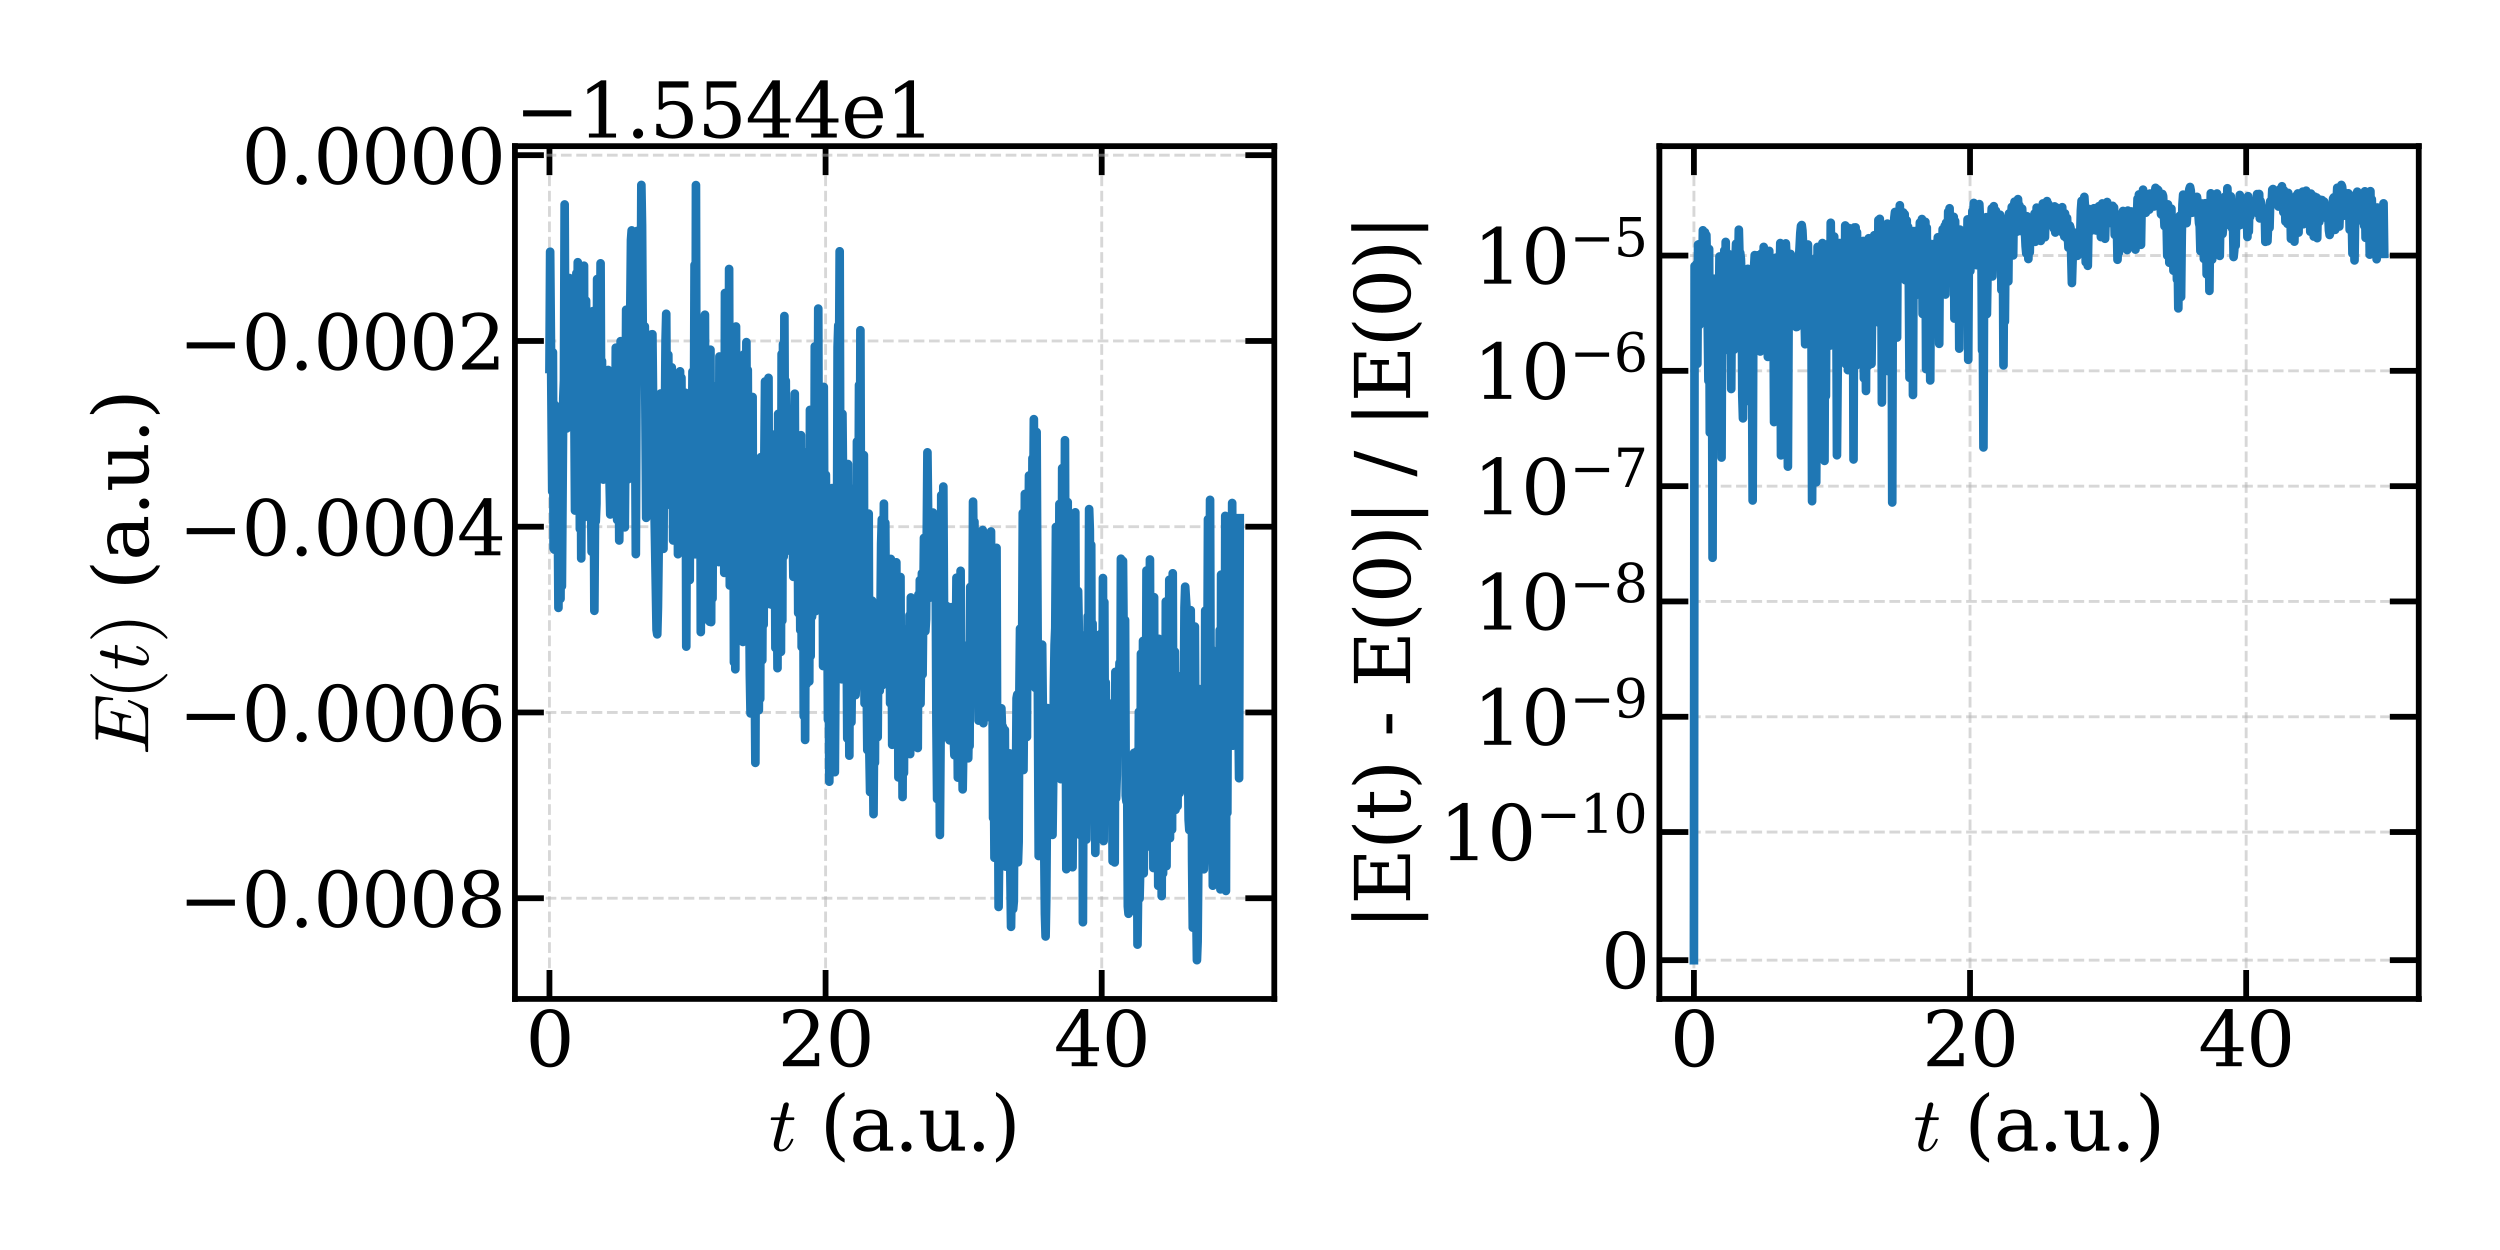 <?xml version="1.0" encoding="utf-8" standalone="no"?>
<!DOCTYPE svg PUBLIC "-//W3C//DTD SVG 1.1//EN"
  "http://www.w3.org/Graphics/SVG/1.1/DTD/svg11.dtd">
<svg xmlns:xlink="http://www.w3.org/1999/xlink" width="864pt" height="432pt" viewBox="0 0 864 432" xmlns="http://www.w3.org/2000/svg" version="1.1">
 <defs>
  <style type="text/css">*{stroke-linejoin: round; stroke-linecap: butt}</style>
 </defs>
 <g id="figure_1">
  <g id="patch_1">
   <path d="M 0 432 
L 864 432 
L 864 0 
L 0 0 
z
" style="fill: #ffffff"/>
  </g>
  <g id="axes_1">
   <g id="patch_2">
    <path d="M 177.96 345.233 
L 440.394 345.233 
L 440.394 50.52 
L 177.96 50.52 
z
" style="fill: #ffffff"/>
   </g>
   <g id="matplotlib.axis_1">
    <g id="xtick_1">
     <g id="line2d_1">
      <path d="M 189.889 345.233 
L 189.889 50.52 
" clip-path="url(#pe27b5ecad1)" style="fill: none; stroke-dasharray: 3.7,1.6; stroke-dashoffset: 0; stroke: #b0b0b0; stroke-opacity: 0.5"/>
     </g>
     <g id="line2d_2">
      <defs>
       <path id="me8fc768259" d="M 0 0 
L 0 -10 
" style="stroke: #000000; stroke-width: 2"/>
      </defs>
      <g>
       <use xlink:href="#me8fc768259" x="189.889" y="345.233" style="stroke: #000000; stroke-width: 2"/>
      </g>
     </g>
     <g id="line2d_3">
      <defs>
       <path id="m4ea31c4260" d="M 0 0 
L 0 10 
" style="stroke: #000000; stroke-width: 2"/>
      </defs>
      <g>
       <use xlink:href="#m4ea31c4260" x="189.889" y="50.52" style="stroke: #000000; stroke-width: 2"/>
      </g>
     </g>
     <g id="text_1">
      <!-- 0 -->
      <g transform="translate(181.618 368.488) scale(0.26 -0.26)">
       <defs>
        <path id="DejaVuSerif-30" d="M 2034 219 
Q 2513 219 2750 744 
Q 2988 1269 2988 2328 
Q 2988 3391 2750 3916 
Q 2513 4441 2034 4441 
Q 1556 4441 1318 3916 
Q 1081 3391 1081 2328 
Q 1081 1269 1318 744 
Q 1556 219 2034 219 
z
M 2034 -91 
Q 1275 -91 848 546 
Q 422 1184 422 2328 
Q 422 3475 848 4112 
Q 1275 4750 2034 4750 
Q 2797 4750 3222 4112 
Q 3647 3475 3647 2328 
Q 3647 1184 3222 546 
Q 2797 -91 2034 -91 
z
" transform="scale(0.016)"/>
       </defs>
       <use xlink:href="#DejaVuSerif-30"/>
      </g>
     </g>
    </g>
    <g id="xtick_2">
     <g id="line2d_4">
      <path d="M 285.319 345.233 
L 285.319 50.52 
" clip-path="url(#pe27b5ecad1)" style="fill: none; stroke-dasharray: 3.7,1.6; stroke-dashoffset: 0; stroke: #b0b0b0; stroke-opacity: 0.5"/>
     </g>
     <g id="line2d_5">
      <g>
       <use xlink:href="#me8fc768259" x="285.319" y="345.233" style="stroke: #000000; stroke-width: 2"/>
      </g>
     </g>
     <g id="line2d_6">
      <g>
       <use xlink:href="#m4ea31c4260" x="285.319" y="50.52" style="stroke: #000000; stroke-width: 2"/>
      </g>
     </g>
     <g id="text_2">
      <!-- 20 -->
      <g transform="translate(268.777 368.488) scale(0.26 -0.26)">
       <defs>
        <path id="DejaVuSerif-32" d="M 819 3553 
L 469 3553 
L 469 4384 
Q 803 4563 1142 4656 
Q 1481 4750 1806 4750 
Q 2534 4750 2956 4397 
Q 3378 4044 3378 3438 
Q 3378 2753 2422 1800 
Q 2347 1728 2309 1691 
L 1131 513 
L 3078 513 
L 3078 1088 
L 3444 1088 
L 3444 0 
L 434 0 
L 434 341 
L 1850 1753 
Q 2319 2222 2519 2614 
Q 2719 3006 2719 3438 
Q 2719 3909 2473 4175 
Q 2228 4441 1797 4441 
Q 1350 4441 1106 4219 
Q 863 3997 819 3553 
z
" transform="scale(0.016)"/>
       </defs>
       <use xlink:href="#DejaVuSerif-32"/>
       <use xlink:href="#DejaVuSerif-30" x="63.623"/>
      </g>
     </g>
    </g>
    <g id="xtick_3">
     <g id="line2d_7">
      <path d="M 380.75 345.233 
L 380.75 50.52 
" clip-path="url(#pe27b5ecad1)" style="fill: none; stroke-dasharray: 3.7,1.6; stroke-dashoffset: 0; stroke: #b0b0b0; stroke-opacity: 0.5"/>
     </g>
     <g id="line2d_8">
      <g>
       <use xlink:href="#me8fc768259" x="380.75" y="345.233" style="stroke: #000000; stroke-width: 2"/>
      </g>
     </g>
     <g id="line2d_9">
      <g>
       <use xlink:href="#m4ea31c4260" x="380.75" y="50.52" style="stroke: #000000; stroke-width: 2"/>
      </g>
     </g>
     <g id="text_3">
      <!-- 40 -->
      <g transform="translate(364.207 368.488) scale(0.26 -0.26)">
       <defs>
        <path id="DejaVuSerif-34" d="M 2234 1581 
L 2234 4063 
L 641 1581 
L 2234 1581 
z
M 3609 0 
L 1484 0 
L 1484 331 
L 2234 331 
L 2234 1247 
L 197 1247 
L 197 1588 
L 2241 4750 
L 2859 4750 
L 2859 1581 
L 3750 1581 
L 3750 1247 
L 2859 1247 
L 2859 331 
L 3609 331 
L 3609 0 
z
" transform="scale(0.016)"/>
       </defs>
       <use xlink:href="#DejaVuSerif-34"/>
       <use xlink:href="#DejaVuSerif-30" x="63.623"/>
      </g>
     </g>
    </g>
    <g id="text_4">
     <!-- $t$ (a.u.) -->
     <g transform="translate(265.757 397.652) scale(0.26 -0.26)">
      <defs>
       <path id="Cmmi10-74" d="M 397 519 
Q 397 613 416 697 
L 878 2534 
L 206 2534 
Q 141 2534 141 2619 
Q 166 2759 225 2759 
L 934 2759 
L 1191 3803 
Q 1216 3888 1291 3947 
Q 1366 4006 1459 4006 
Q 1541 4006 1595 3957 
Q 1650 3909 1650 3828 
Q 1650 3809 1648 3798 
Q 1647 3788 1644 3775 
L 1388 2759 
L 2047 2759 
Q 2113 2759 2113 2675 
Q 2109 2659 2100 2621 
Q 2091 2584 2075 2559 
Q 2059 2534 2028 2534 
L 1331 2534 
L 872 684 
Q 825 503 825 372 
Q 825 97 1013 97 
Q 1294 97 1511 361 
Q 1728 625 1844 941 
Q 1869 978 1894 978 
L 1972 978 
Q 1997 978 2012 961 
Q 2028 944 2028 922 
Q 2028 909 2022 903 
Q 1881 516 1612 222 
Q 1344 -72 997 -72 
Q 744 -72 570 93 
Q 397 259 397 519 
z
" transform="scale(0.016)"/>
       <path id="DejaVuSerif-20" transform="scale(0.016)"/>
       <path id="DejaVuSerif-28" d="M 2041 -997 
Q 1281 -656 893 83 
Q 506 822 506 1931 
Q 506 3044 893 3783 
Q 1281 4522 2041 4863 
L 2041 4556 
Q 1559 4225 1350 3623 
Q 1141 3022 1141 1931 
Q 1141 844 1350 242 
Q 1559 -359 2041 -691 
L 2041 -997 
z
" transform="scale(0.016)"/>
       <path id="DejaVuSerif-61" d="M 2547 1044 
L 2547 1747 
L 1806 1747 
Q 1378 1747 1168 1562 
Q 959 1378 959 997 
Q 959 650 1171 447 
Q 1384 244 1747 244 
Q 2106 244 2326 466 
Q 2547 688 2547 1044 
z
M 3122 2075 
L 3122 331 
L 3634 331 
L 3634 0 
L 2547 0 
L 2547 359 
Q 2356 128 2106 18 
Q 1856 -91 1522 -91 
Q 969 -91 644 203 
Q 319 497 319 997 
Q 319 1513 691 1797 
Q 1063 2081 1741 2081 
L 2547 2081 
L 2547 2309 
Q 2547 2688 2317 2895 
Q 2088 3103 1672 3103 
Q 1328 3103 1125 2947 
Q 922 2791 872 2484 
L 575 2484 
L 575 3156 
Q 875 3284 1158 3348 
Q 1441 3413 1709 3413 
Q 2400 3413 2761 3070 
Q 3122 2728 3122 2075 
z
" transform="scale(0.016)"/>
       <path id="DejaVuSerif-2e" d="M 603 325 
Q 603 500 722 622 
Q 841 744 1019 744 
Q 1191 744 1312 622 
Q 1434 500 1434 325 
Q 1434 153 1312 31 
Q 1191 -91 1019 -91 
Q 841 -91 722 29 
Q 603 150 603 325 
z
" transform="scale(0.016)"/>
       <path id="DejaVuSerif-75" d="M 2266 3322 
L 3341 3322 
L 3341 331 
L 3884 331 
L 3884 0 
L 2766 0 
L 2766 588 
Q 2606 256 2353 82 
Q 2100 -91 1766 -91 
Q 1213 -91 952 223 
Q 691 538 691 1209 
L 691 2988 
L 172 2988 
L 172 3322 
L 1269 3322 
L 1269 1388 
Q 1269 781 1417 556 
Q 1566 331 1947 331 
Q 2347 331 2556 625 
Q 2766 919 2766 1478 
L 2766 2988 
L 2266 2988 
L 2266 3322 
z
" transform="scale(0.016)"/>
       <path id="DejaVuSerif-29" d="M 453 -997 
L 453 -691 
Q 934 -359 1145 242 
Q 1356 844 1356 1931 
Q 1356 3022 1145 3623 
Q 934 4225 453 4556 
L 453 4863 
Q 1216 4522 1603 3783 
Q 1991 3044 1991 1931 
Q 1991 822 1603 83 
Q 1216 -656 453 -997 
z
" transform="scale(0.016)"/>
      </defs>
      <use xlink:href="#Cmmi10-74" transform="translate(0 0.016)"/>
      <use xlink:href="#DejaVuSerif-20" transform="translate(36.084 0.016)"/>
      <use xlink:href="#DejaVuSerif-28" transform="translate(67.871 0.016)"/>
      <use xlink:href="#DejaVuSerif-61" transform="translate(106.885 0.016)"/>
      <use xlink:href="#DejaVuSerif-2e" transform="translate(166.504 0.016)"/>
      <use xlink:href="#DejaVuSerif-75" transform="translate(198.291 0.016)"/>
      <use xlink:href="#DejaVuSerif-2e" transform="translate(262.695 0.016)"/>
      <use xlink:href="#DejaVuSerif-29" transform="translate(294.482 0.016)"/>
     </g>
    </g>
   </g>
   <g id="matplotlib.axis_2">
    <g id="ytick_1">
     <g id="line2d_10">
      <path d="M 177.96 310.428 
L 440.394 310.428 
" clip-path="url(#pe27b5ecad1)" style="fill: none; stroke-dasharray: 3.7,1.6; stroke-dashoffset: 0; stroke: #b0b0b0; stroke-opacity: 0.5"/>
     </g>
     <g id="line2d_11">
      <defs>
       <path id="mb75eee9246" d="M 0 0 
L 10 0 
" style="stroke: #000000; stroke-width: 2"/>
      </defs>
      <g>
       <use xlink:href="#mb75eee9246" x="177.96" y="310.428" style="stroke: #000000; stroke-width: 2"/>
      </g>
     </g>
     <g id="line2d_12">
      <defs>
       <path id="mc186b81563" d="M 0 0 
L -10 0 
" style="stroke: #000000; stroke-width: 2"/>
      </defs>
      <g>
       <use xlink:href="#mc186b81563" x="440.394" y="310.428" style="stroke: #000000; stroke-width: 2"/>
      </g>
     </g>
     <g id="text_5">
      <!-- −0.0008 -->
      <g transform="translate(61.697 320.305) scale(0.26 -0.26)">
       <defs>
        <path id="DejaVuSerif-2212" d="M 678 2259 
L 4684 2259 
L 4684 1753 
L 678 1753 
L 678 2259 
z
" transform="scale(0.016)"/>
        <path id="DejaVuSerif-38" d="M 2981 1275 
Q 2981 1775 2732 2051 
Q 2484 2328 2034 2328 
Q 1584 2328 1336 2051 
Q 1088 1775 1088 1275 
Q 1088 772 1336 495 
Q 1584 219 2034 219 
Q 2484 219 2732 495 
Q 2981 772 2981 1275 
z
M 2853 3541 
Q 2853 3966 2637 4203 
Q 2422 4441 2034 4441 
Q 1650 4441 1433 4203 
Q 1216 3966 1216 3541 
Q 1216 3113 1433 2875 
Q 1650 2638 2034 2638 
Q 2422 2638 2637 2875 
Q 2853 3113 2853 3541 
z
M 2516 2484 
Q 3047 2413 3344 2092 
Q 3641 1772 3641 1275 
Q 3641 619 3225 264 
Q 2809 -91 2034 -91 
Q 1263 -91 845 264 
Q 428 619 428 1275 
Q 428 1772 725 2092 
Q 1022 2413 1556 2484 
Q 1084 2569 832 2842 
Q 581 3116 581 3541 
Q 581 4103 968 4426 
Q 1356 4750 2034 4750 
Q 2713 4750 3100 4426 
Q 3488 4103 3488 3541 
Q 3488 3116 3236 2842 
Q 2984 2569 2516 2484 
z
" transform="scale(0.016)"/>
       </defs>
       <use xlink:href="#DejaVuSerif-2212"/>
       <use xlink:href="#DejaVuSerif-30" x="83.789"/>
       <use xlink:href="#DejaVuSerif-2e" x="147.412"/>
       <use xlink:href="#DejaVuSerif-30" x="179.199"/>
       <use xlink:href="#DejaVuSerif-30" x="242.822"/>
       <use xlink:href="#DejaVuSerif-30" x="306.445"/>
       <use xlink:href="#DejaVuSerif-38" x="370.068"/>
      </g>
     </g>
    </g>
    <g id="ytick_2">
     <g id="line2d_13">
      <path d="M 177.96 246.229 
L 440.394 246.229 
" clip-path="url(#pe27b5ecad1)" style="fill: none; stroke-dasharray: 3.7,1.6; stroke-dashoffset: 0; stroke: #b0b0b0; stroke-opacity: 0.5"/>
     </g>
     <g id="line2d_14">
      <g>
       <use xlink:href="#mb75eee9246" x="177.96" y="246.229" style="stroke: #000000; stroke-width: 2"/>
      </g>
     </g>
     <g id="line2d_15">
      <g>
       <use xlink:href="#mc186b81563" x="440.394" y="246.229" style="stroke: #000000; stroke-width: 2"/>
      </g>
     </g>
     <g id="text_6">
      <!-- −0.0006 -->
      <g transform="translate(61.697 256.107) scale(0.26 -0.26)">
       <defs>
        <path id="DejaVuSerif-36" d="M 2094 219 
Q 2534 219 2771 542 
Q 3009 866 3009 1472 
Q 3009 2078 2771 2401 
Q 2534 2725 2094 2725 
Q 1647 2725 1412 2412 
Q 1178 2100 1178 1509 
Q 1178 888 1415 553 
Q 1653 219 2094 219 
z
M 1075 2569 
Q 1288 2803 1556 2918 
Q 1825 3034 2163 3034 
Q 2859 3034 3264 2615 
Q 3669 2197 3669 1472 
Q 3669 763 3233 336 
Q 2797 -91 2069 -91 
Q 1278 -91 853 498 
Q 428 1088 428 2181 
Q 428 3406 931 4078 
Q 1434 4750 2350 4750 
Q 2597 4750 2869 4703 
Q 3141 4656 3425 4563 
L 3425 3794 
L 3072 3794 
Q 3034 4109 2831 4275 
Q 2628 4441 2284 4441 
Q 1678 4441 1381 3981 
Q 1084 3522 1075 2569 
z
" transform="scale(0.016)"/>
       </defs>
       <use xlink:href="#DejaVuSerif-2212"/>
       <use xlink:href="#DejaVuSerif-30" x="83.789"/>
       <use xlink:href="#DejaVuSerif-2e" x="147.412"/>
       <use xlink:href="#DejaVuSerif-30" x="179.199"/>
       <use xlink:href="#DejaVuSerif-30" x="242.822"/>
       <use xlink:href="#DejaVuSerif-30" x="306.445"/>
       <use xlink:href="#DejaVuSerif-36" x="370.068"/>
      </g>
     </g>
    </g>
    <g id="ytick_3">
     <g id="line2d_16">
      <path d="M 177.96 182.031 
L 440.394 182.031 
" clip-path="url(#pe27b5ecad1)" style="fill: none; stroke-dasharray: 3.7,1.6; stroke-dashoffset: 0; stroke: #b0b0b0; stroke-opacity: 0.5"/>
     </g>
     <g id="line2d_17">
      <g>
       <use xlink:href="#mb75eee9246" x="177.96" y="182.031" style="stroke: #000000; stroke-width: 2"/>
      </g>
     </g>
     <g id="line2d_18">
      <g>
       <use xlink:href="#mc186b81563" x="440.394" y="182.031" style="stroke: #000000; stroke-width: 2"/>
      </g>
     </g>
     <g id="text_7">
      <!-- −0.0004 -->
      <g transform="translate(61.697 191.909) scale(0.26 -0.26)">
       <use xlink:href="#DejaVuSerif-2212"/>
       <use xlink:href="#DejaVuSerif-30" x="83.789"/>
       <use xlink:href="#DejaVuSerif-2e" x="147.412"/>
       <use xlink:href="#DejaVuSerif-30" x="179.199"/>
       <use xlink:href="#DejaVuSerif-30" x="242.822"/>
       <use xlink:href="#DejaVuSerif-30" x="306.445"/>
       <use xlink:href="#DejaVuSerif-34" x="370.068"/>
      </g>
     </g>
    </g>
    <g id="ytick_4">
     <g id="line2d_19">
      <path d="M 177.96 117.833 
L 440.394 117.833 
" clip-path="url(#pe27b5ecad1)" style="fill: none; stroke-dasharray: 3.7,1.6; stroke-dashoffset: 0; stroke: #b0b0b0; stroke-opacity: 0.5"/>
     </g>
     <g id="line2d_20">
      <g>
       <use xlink:href="#mb75eee9246" x="177.96" y="117.833" style="stroke: #000000; stroke-width: 2"/>
      </g>
     </g>
     <g id="line2d_21">
      <g>
       <use xlink:href="#mc186b81563" x="440.394" y="117.833" style="stroke: #000000; stroke-width: 2"/>
      </g>
     </g>
     <g id="text_8">
      <!-- −0.0002 -->
      <g transform="translate(61.697 127.711) scale(0.26 -0.26)">
       <use xlink:href="#DejaVuSerif-2212"/>
       <use xlink:href="#DejaVuSerif-30" x="83.789"/>
       <use xlink:href="#DejaVuSerif-2e" x="147.412"/>
       <use xlink:href="#DejaVuSerif-30" x="179.199"/>
       <use xlink:href="#DejaVuSerif-30" x="242.822"/>
       <use xlink:href="#DejaVuSerif-30" x="306.445"/>
       <use xlink:href="#DejaVuSerif-32" x="370.068"/>
      </g>
     </g>
    </g>
    <g id="ytick_5">
     <g id="line2d_22">
      <path d="M 177.96 53.634 
L 440.394 53.634 
" clip-path="url(#pe27b5ecad1)" style="fill: none; stroke-dasharray: 3.7,1.6; stroke-dashoffset: 0; stroke: #b0b0b0; stroke-opacity: 0.5"/>
     </g>
     <g id="line2d_23">
      <g>
       <use xlink:href="#mb75eee9246" x="177.96" y="53.634" style="stroke: #000000; stroke-width: 2"/>
      </g>
     </g>
     <g id="line2d_24">
      <g>
       <use xlink:href="#mc186b81563" x="440.394" y="53.634" style="stroke: #000000; stroke-width: 2"/>
      </g>
     </g>
     <g id="text_9">
      <!-- 0.0000 -->
      <g transform="translate(83.484 63.512) scale(0.26 -0.26)">
       <use xlink:href="#DejaVuSerif-30"/>
       <use xlink:href="#DejaVuSerif-2e" x="63.623"/>
       <use xlink:href="#DejaVuSerif-30" x="95.41"/>
       <use xlink:href="#DejaVuSerif-30" x="159.033"/>
       <use xlink:href="#DejaVuSerif-30" x="222.656"/>
       <use xlink:href="#DejaVuSerif-30" x="286.279"/>
      </g>
     </g>
    </g>
    <g id="text_10">
     <!-- $E(t)$ (a.u.) -->
     <g transform="translate(51.197 260.926) rotate(-90) scale(0.26 -0.26)">
      <defs>
       <path id="Cmmi10-45" d="M 300 0 
Q 238 0 238 84 
Q 241 100 250 139 
Q 259 178 276 201 
Q 294 225 319 225 
Q 709 225 863 269 
Q 947 297 984 441 
L 1863 3956 
Q 1875 4019 1875 4044 
Q 1875 4113 1797 4122 
Q 1678 4147 1338 4147 
Q 1275 4147 1275 4231 
Q 1278 4247 1287 4286 
Q 1297 4325 1314 4348 
Q 1331 4372 1356 4372 
L 4825 4372 
Q 4891 4372 4891 4288 
L 4738 2963 
Q 4738 2947 4714 2926 
Q 4691 2906 4672 2906 
L 4616 2906 
Q 4550 2906 4550 2988 
Q 4588 3300 4588 3450 
Q 4588 3706 4500 3848 
Q 4413 3991 4267 4053 
Q 4122 4116 3945 4131 
Q 3769 4147 3481 4147 
L 2753 4147 
Q 2578 4147 2522 4117 
Q 2466 4088 2419 3928 
L 2034 2381 
L 2534 2381 
Q 2859 2381 3025 2426 
Q 3191 2472 3287 2615 
Q 3384 2759 3463 3072 
Q 3469 3094 3486 3111 
Q 3503 3128 3525 3128 
L 3584 3128 
Q 3647 3128 3647 3047 
L 3250 1466 
Q 3238 1409 3188 1409 
L 3128 1409 
Q 3066 1409 3066 1491 
Q 3128 1747 3128 1869 
Q 3128 2056 2959 2106 
Q 2791 2156 2509 2156 
L 1978 2156 
L 1544 416 
Q 1516 338 1516 275 
Q 1516 225 1734 225 
L 2509 225 
Q 2972 225 3259 297 
Q 3547 369 3736 526 
Q 3925 684 4062 928 
Q 4200 1172 4397 1638 
Q 4409 1678 4453 1678 
L 4513 1678 
Q 4538 1678 4556 1656 
Q 4575 1634 4575 1606 
Q 4575 1594 4569 1581 
L 3909 38 
Q 3897 0 3859 0 
L 300 0 
z
" transform="scale(0.016)"/>
       <path id="Cmr10-28" d="M 1984 -1588 
Q 1628 -1306 1370 -942 
Q 1113 -578 948 -165 
Q 784 247 703 697 
Q 622 1147 622 1600 
Q 622 2059 703 2509 
Q 784 2959 951 3375 
Q 1119 3791 1378 4153 
Q 1638 4516 1984 4788 
Q 1984 4800 2016 4800 
L 2075 4800 
Q 2094 4800 2109 4783 
Q 2125 4766 2125 4744 
Q 2125 4716 2113 4703 
Q 1800 4397 1592 4047 
Q 1384 3697 1257 3301 
Q 1131 2906 1075 2482 
Q 1019 2059 1019 1600 
Q 1019 -434 2106 -1491 
Q 2125 -1509 2125 -1544 
Q 2125 -1559 2108 -1579 
Q 2091 -1600 2075 -1600 
L 2016 -1600 
Q 1984 -1600 1984 -1588 
z
" transform="scale(0.016)"/>
       <path id="Cmr10-29" d="M 416 -1600 
Q 359 -1600 359 -1544 
Q 359 -1516 372 -1503 
Q 1466 -434 1466 1600 
Q 1466 3634 384 4691 
Q 359 4706 359 4744 
Q 359 4766 376 4783 
Q 394 4800 416 4800 
L 475 4800 
Q 494 4800 506 4788 
Q 966 4425 1272 3906 
Q 1578 3388 1720 2800 
Q 1863 2213 1863 1600 
Q 1863 1147 1786 708 
Q 1709 269 1542 -157 
Q 1375 -584 1119 -945 
Q 863 -1306 506 -1588 
Q 494 -1600 475 -1600 
L 416 -1600 
z
" transform="scale(0.016)"/>
      </defs>
      <use xlink:href="#Cmmi10-45" transform="translate(0 0.016)"/>
      <use xlink:href="#Cmr10-28" transform="translate(73.779 0.016)"/>
      <use xlink:href="#Cmmi10-74" transform="translate(112.598 0.016)"/>
      <use xlink:href="#Cmr10-29" transform="translate(148.682 0.016)"/>
      <use xlink:href="#DejaVuSerif-20" transform="translate(187.5 0.016)"/>
      <use xlink:href="#DejaVuSerif-28" transform="translate(219.287 0.016)"/>
      <use xlink:href="#DejaVuSerif-61" transform="translate(258.301 0.016)"/>
      <use xlink:href="#DejaVuSerif-2e" transform="translate(317.92 0.016)"/>
      <use xlink:href="#DejaVuSerif-75" transform="translate(349.707 0.016)"/>
      <use xlink:href="#DejaVuSerif-2e" transform="translate(414.111 0.016)"/>
      <use xlink:href="#DejaVuSerif-29" transform="translate(445.898 0.016)"/>
     </g>
    </g>
    <g id="text_11">
     <!-- −1.5544e1 -->
     <g transform="translate(177.96 47.52) scale(0.26 -0.26)">
      <defs>
       <path id="DejaVuSerif-31" d="M 909 0 
L 909 331 
L 1722 331 
L 1722 4213 
L 781 3603 
L 781 4013 
L 1919 4750 
L 2350 4750 
L 2350 331 
L 3163 331 
L 3163 0 
L 909 0 
z
" transform="scale(0.016)"/>
       <path id="DejaVuSerif-35" d="M 3219 4666 
L 3219 4153 
L 1081 4153 
L 1081 2816 
Q 1244 2928 1461 2984 
Q 1678 3041 1947 3041 
Q 2703 3041 3140 2622 
Q 3578 2203 3578 1478 
Q 3578 738 3136 323 
Q 2694 -91 1894 -91 
Q 1572 -91 1234 -12 
Q 897 66 544 225 
L 544 1131 
L 897 1131 
Q 925 688 1179 453 
Q 1434 219 1894 219 
Q 2388 219 2653 544 
Q 2919 869 2919 1478 
Q 2919 2084 2655 2407 
Q 2391 2731 1894 2731 
Q 1613 2731 1398 2631 
Q 1184 2531 1019 2322 
L 750 2322 
L 750 4666 
L 3219 4666 
z
" transform="scale(0.016)"/>
       <path id="DejaVuSerif-65" d="M 3469 1600 
L 991 1600 
L 991 1575 
Q 991 903 1244 561 
Q 1497 219 1991 219 
Q 2369 219 2611 417 
Q 2853 616 2950 1006 
L 3413 1006 
Q 3275 459 2904 184 
Q 2534 -91 1931 -91 
Q 1203 -91 761 389 
Q 319 869 319 1663 
Q 319 2450 753 2931 
Q 1188 3413 1894 3413 
Q 2647 3413 3050 2948 
Q 3453 2484 3469 1600 
z
M 2791 1931 
Q 2772 2513 2545 2808 
Q 2319 3103 1894 3103 
Q 1497 3103 1269 2806 
Q 1041 2509 991 1931 
L 2791 1931 
z
" transform="scale(0.016)"/>
      </defs>
      <use xlink:href="#DejaVuSerif-2212"/>
      <use xlink:href="#DejaVuSerif-31" x="83.789"/>
      <use xlink:href="#DejaVuSerif-2e" x="147.412"/>
      <use xlink:href="#DejaVuSerif-35" x="179.199"/>
      <use xlink:href="#DejaVuSerif-35" x="242.822"/>
      <use xlink:href="#DejaVuSerif-34" x="306.445"/>
      <use xlink:href="#DejaVuSerif-34" x="370.068"/>
      <use xlink:href="#DejaVuSerif-65" x="433.691"/>
      <use xlink:href="#DejaVuSerif-31" x="492.871"/>
     </g>
    </g>
   </g>
   <g id="line2d_25">
    <path d="M 189.889 127.503 
L 190.128 86.989 
L 190.844 169.876 
L 191.083 121.759 
L 191.322 189.523 
L 191.561 189.953 
L 191.799 139.961 
L 192.038 171.455 
L 192.277 185.822 
L 192.516 140.629 
L 192.993 210.079 
L 193.232 157.369 
L 193.71 206.944 
L 193.949 149.076 
L 194.187 202.603 
L 194.665 137.659 
L 194.904 131.593 
L 195.143 70.661 
L 195.382 126.049 
L 195.62 98.524 
L 195.859 148.071 
L 196.098 103.927 
L 196.337 127.622 
L 196.576 98.619 
L 196.814 96.096 
L 197.053 116.977 
L 197.292 124.89 
L 197.531 118.803 
L 197.77 118.559 
L 198.009 121.8 
L 198.247 120.558 
L 198.486 140.501 
L 198.725 176.453 
L 198.964 157.094 
L 199.203 94.432 
L 199.441 126.62 
L 199.68 90.627 
L 199.919 138.584 
L 200.158 98.814 
L 200.397 182.797 
L 200.635 119.949 
L 200.874 192.994 
L 201.113 144.37 
L 201.352 162.658 
L 201.591 146.84 
L 201.83 91.833 
L 202.068 178.685 
L 202.307 177.455 
L 202.546 103.914 
L 203.024 155.527 
L 203.262 142.596 
L 203.501 136.248 
L 203.74 135.108 
L 203.979 142.561 
L 204.457 190.672 
L 204.934 107.524 
L 205.412 211.087 
L 205.651 176.038 
L 205.889 180.219 
L 206.128 174.059 
L 206.367 96.452 
L 206.606 130.546 
L 206.845 129.435 
L 207.083 111.73 
L 207.322 139.042 
L 207.561 91.008 
L 207.8 150.469 
L 208.039 124.775 
L 208.278 152.266 
L 208.516 165.751 
L 208.755 136.616 
L 208.994 142.084 
L 209.233 139.958 
L 209.472 131.737 
L 209.71 136.526 
L 209.949 134.729 
L 210.188 127.878 
L 210.427 141.453 
L 210.666 166.306 
L 210.905 177.801 
L 211.382 172.823 
L 211.86 177.642 
L 212.099 174.572 
L 212.337 172.983 
L 212.576 165.674 
L 212.815 120.161 
L 213.054 143.306 
L 213.293 179.708 
L 213.531 142.595 
L 213.77 141.277 
L 214.009 186.785 
L 214.248 164.116 
L 214.487 117.907 
L 214.964 171.579 
L 215.203 153.208 
L 215.442 120.912 
L 215.681 162.647 
L 215.92 182.254 
L 216.158 151.88 
L 216.397 107.056 
L 216.636 118.14 
L 216.875 155.738 
L 217.114 165.626 
L 217.353 152.664 
L 218.069 82.91 
L 218.308 79.629 
L 218.547 117.212 
L 218.785 118.277 
L 219.024 82.581 
L 219.263 100.696 
L 219.741 191.504 
L 220.218 79.818 
L 220.457 115.906 
L 220.696 103.334 
L 220.935 84.68 
L 221.174 130.27 
L 221.412 112.374 
L 221.651 63.916 
L 221.89 77.893 
L 222.129 113.761 
L 222.368 126.766 
L 222.606 115.656 
L 222.845 112.811 
L 223.323 178.964 
L 223.562 168.465 
L 223.801 143.942 
L 224.039 140.618 
L 224.517 165.147 
L 224.756 163.93 
L 225.233 115.542 
L 225.472 115.518 
L 225.95 162.577 
L 226.905 217.685 
L 227.144 219.224 
L 227.383 209.908 
L 228.338 135.99 
L 228.577 146.664 
L 229.054 189.456 
L 229.293 189.676 
L 229.532 148.014 
L 229.771 146.984 
L 230.01 117.965 
L 230.249 108.444 
L 230.487 150.882 
L 230.726 127.133 
L 230.965 122.606 
L 231.204 155.1 
L 231.443 149.493 
L 231.92 174.751 
L 232.159 126.964 
L 232.398 137.384 
L 232.637 186.786 
L 232.875 148.606 
L 233.114 138.059 
L 233.353 173.779 
L 233.592 155.744 
L 233.831 163.446 
L 234.07 141.241 
L 234.308 191.532 
L 234.547 164.206 
L 234.786 188.368 
L 235.025 128.33 
L 235.264 188.083 
L 235.502 130.521 
L 235.741 183.933 
L 235.98 163.039 
L 236.219 190.224 
L 236.458 137.192 
L 236.696 178.289 
L 236.935 135.761 
L 237.174 223.47 
L 237.413 154.991 
L 237.652 189.442 
L 237.891 148.937 
L 238.368 200.455 
L 238.607 144.53 
L 238.846 138.466 
L 239.085 162.983 
L 239.323 128.428 
L 239.562 133.413 
L 239.801 148.694 
L 240.04 91.58 
L 240.279 191.571 
L 240.518 63.979 
L 240.756 169.673 
L 240.995 144.888 
L 241.234 134.519 
L 241.473 145.257 
L 241.712 186.849 
L 241.95 117.384 
L 242.189 218.443 
L 242.428 121.822 
L 242.667 181.307 
L 242.906 178.308 
L 243.144 132.561 
L 243.383 214.07 
L 243.622 108.773 
L 243.861 188.018 
L 244.339 133.813 
L 244.816 179.002 
L 245.055 128.353 
L 245.294 214.888 
L 245.533 120.858 
L 245.771 215.001 
L 246.01 133.059 
L 246.249 206.828 
L 246.488 154.799 
L 246.727 188.906 
L 246.966 173.755 
L 247.204 166.268 
L 247.443 185.339 
L 247.682 154.993 
L 247.921 192.596 
L 248.16 147.758 
L 248.398 194.249 
L 248.637 123.205 
L 248.876 180.517 
L 249.354 130.842 
L 249.592 184.392 
L 249.831 140.036 
L 250.07 133.011 
L 250.309 197.986 
L 250.548 101.265 
L 250.787 181.476 
L 251.264 133.238 
L 251.503 150.157 
L 251.742 191.133 
L 251.981 92.971 
L 252.219 202.351 
L 252.458 156.75 
L 252.697 150.07 
L 252.936 178.652 
L 253.175 179.655 
L 253.414 142.787 
L 253.652 228.883 
L 253.891 114.465 
L 254.13 231.299 
L 254.369 112.844 
L 254.608 221.404 
L 254.846 124.851 
L 255.085 211.31 
L 255.324 140.194 
L 255.563 202.229 
L 255.802 159.904 
L 256.04 184.925 
L 256.279 192.81 
L 256.518 141.522 
L 256.757 221.856 
L 256.996 122.539 
L 257.235 198.316 
L 257.473 150.83 
L 257.712 188.219 
L 257.951 118.244 
L 258.19 173.986 
L 258.429 127.863 
L 258.667 189.734 
L 258.906 203.759 
L 259.145 233.192 
L 259.384 246.56 
L 259.623 177.008 
L 259.862 192.526 
L 260.1 137.203 
L 260.339 235.458 
L 260.578 237.504 
L 260.817 231.844 
L 261.056 263.643 
L 261.294 192.814 
L 261.533 235.437 
L 261.772 176.818 
L 262.011 192.435 
L 262.25 245.442 
L 262.488 196.397 
L 262.727 241.52 
L 262.966 157.985 
L 263.205 166.067 
L 263.444 228.17 
L 263.683 175.404 
L 263.921 215.875 
L 264.16 157.483 
L 264.399 131.85 
L 264.638 182.456 
L 264.877 143.41 
L 265.354 206.852 
L 265.593 130.585 
L 265.832 208.731 
L 266.31 149.854 
L 266.548 208.928 
L 266.787 184.265 
L 267.026 175.854 
L 267.265 197.703 
L 267.504 202.892 
L 267.742 170.384 
L 267.981 223.908 
L 268.22 180.183 
L 268.459 189.168 
L 268.698 230.918 
L 268.936 143.039 
L 269.175 221.979 
L 269.414 199.167 
L 269.653 149.034 
L 269.892 225.276 
L 270.131 122.338 
L 270.369 214.506 
L 270.608 118.969 
L 270.847 192.361 
L 271.086 109.228 
L 271.325 170.618 
L 271.563 131.623 
L 271.802 185.038 
L 272.041 141.085 
L 272.28 186.385 
L 272.519 187.236 
L 272.758 190.302 
L 272.996 146.308 
L 273.235 142.938 
L 273.474 149.412 
L 273.713 147.351 
L 273.952 183.842 
L 274.19 199.358 
L 274.429 150.739 
L 274.668 136.06 
L 274.907 193.699 
L 275.146 196.828 
L 275.384 153.903 
L 275.623 163.462 
L 275.862 211.865 
L 276.101 162.584 
L 276.34 178.064 
L 276.579 217.784 
L 276.817 150.408 
L 277.056 223.587 
L 277.295 218.11 
L 277.534 168.963 
L 277.773 247.479 
L 278.011 165.002 
L 278.25 255.714 
L 278.489 165.705 
L 278.728 236.462 
L 278.967 156.212 
L 279.206 231.197 
L 279.444 157.324 
L 279.683 235.522 
L 279.922 141.671 
L 280.161 226.74 
L 280.4 143.803 
L 280.638 213.149 
L 280.877 180.37 
L 281.116 163.965 
L 281.355 204.716 
L 281.594 119.726 
L 281.832 211.233 
L 282.071 158.131 
L 282.31 154.552 
L 282.549 185.124 
L 282.788 106.654 
L 283.027 195.527 
L 283.265 141.951 
L 283.504 207.646 
L 283.743 189.174 
L 283.982 191.164 
L 284.221 161.225 
L 284.459 230.184 
L 284.698 133.726 
L 284.937 196.29 
L 285.176 205.234 
L 285.415 164.088 
L 285.654 191.082 
L 285.892 199.808 
L 286.131 248.659 
L 286.37 221.634 
L 286.609 270.146 
L 286.848 225.469 
L 287.086 248.465 
L 287.325 233.178 
L 287.564 168.693 
L 287.803 178.431 
L 288.042 175.738 
L 288.519 266.861 
L 288.758 230.407 
L 288.997 222.998 
L 289.236 193.771 
L 289.475 120.002 
L 289.713 112.461 
L 289.952 128.584 
L 290.191 86.845 
L 290.43 175.482 
L 290.669 181.965 
L 290.907 234.764 
L 291.146 143.006 
L 291.385 169.719 
L 291.624 219.996 
L 291.863 223.014 
L 292.102 192.104 
L 292.34 181.22 
L 292.818 255.212 
L 293.057 160.374 
L 293.534 261.152 
L 293.773 187.04 
L 294.012 191.878 
L 294.251 249.599 
L 294.49 227.413 
L 294.728 179.869 
L 294.967 239.705 
L 295.206 240.232 
L 295.445 168.708 
L 295.684 240.215 
L 295.923 234.778 
L 296.161 152.573 
L 296.4 211.99 
L 296.639 192.786 
L 296.878 133.062 
L 297.117 199.34 
L 297.355 114.132 
L 297.594 196.168 
L 297.833 179.275 
L 298.072 179.277 
L 298.311 208.158 
L 298.55 157.285 
L 298.788 243.074 
L 299.027 185.171 
L 299.744 259.217 
L 300.221 177.516 
L 300.46 260.323 
L 300.699 273.726 
L 300.938 229.13 
L 301.176 214.997 
L 301.415 207.602 
L 301.654 257.236 
L 301.893 281.366 
L 302.132 246.668 
L 302.371 263.598 
L 302.609 208.909 
L 302.848 243.164 
L 303.087 212.534 
L 303.326 254.751 
L 303.565 220.935 
L 303.803 237.741 
L 304.042 238.763 
L 304.52 188.015 
L 304.759 179.501 
L 304.998 236.784 
L 305.475 174.074 
L 305.714 233.317 
L 305.953 180.691 
L 306.192 221.699 
L 306.43 193.082 
L 306.669 216.374 
L 306.908 210.298 
L 307.147 213.09 
L 307.386 198.205 
L 307.624 243.016 
L 307.863 193.169 
L 308.102 206.949 
L 308.341 257.395 
L 308.58 200.488 
L 308.819 222.635 
L 309.057 220.75 
L 309.535 250.933 
L 309.774 194.337 
L 310.013 245.119 
L 310.251 208.085 
L 310.49 268.67 
L 310.729 229.441 
L 310.968 253.652 
L 311.207 199.426 
L 311.446 260.247 
L 311.684 217.046 
L 311.923 275.446 
L 312.162 220.547 
L 312.401 267.126 
L 312.64 220.028 
L 312.878 255.218 
L 313.117 231.004 
L 313.356 243.227 
L 313.595 246.516 
L 313.834 228.998 
L 314.072 256.626 
L 314.311 212.664 
L 314.55 260.611 
L 314.789 206.479 
L 315.028 258.252 
L 315.267 211.424 
L 315.505 251.756 
L 315.744 232.139 
L 315.983 244.908 
L 316.222 244.88 
L 316.461 218.91 
L 316.699 244.494 
L 316.938 210.415 
L 317.177 258.509 
L 317.416 205.455 
L 317.655 243.326 
L 317.894 200.525 
L 318.132 243.182 
L 318.61 198.128 
L 318.849 233.077 
L 319.326 185.906 
L 319.804 218.156 
L 320.043 214.121 
L 320.52 156.331 
L 320.998 198.621 
L 321.237 206.601 
L 321.476 202.692 
L 321.715 181.98 
L 321.953 194.982 
L 322.192 200.551 
L 322.431 177.139 
L 322.67 202.971 
L 322.909 195.472 
L 323.147 179.683 
L 323.386 200.545 
L 323.625 250.349 
L 323.864 276.145 
L 324.103 258.599 
L 324.342 195.328 
L 324.58 228.945 
L 324.819 288.558 
L 325.058 255.91 
L 325.297 171.148 
L 325.536 255.224 
L 325.774 226.564 
L 326.013 168.16 
L 326.491 253.788 
L 326.73 251.383 
L 327.207 209.45 
L 327.446 210.839 
L 327.924 251.038 
L 328.163 255.862 
L 328.401 244.008 
L 328.879 209.834 
L 329.118 216.657 
L 329.595 254.017 
L 329.834 261.004 
L 330.073 258.252 
L 330.551 199.674 
L 331.028 268.745 
L 331.267 262.498 
L 331.506 248.839 
L 331.984 197.271 
L 332.222 241.977 
L 332.461 250.617 
L 332.7 272.806 
L 333.178 242.888 
L 333.416 243.855 
L 333.655 223.175 
L 333.894 240.273 
L 334.133 236.795 
L 334.372 239.867 
L 334.611 262.068 
L 334.849 249.644 
L 335.088 257.803 
L 335.327 202.838 
L 335.566 204.15 
L 335.805 211.9 
L 336.043 224.721 
L 336.282 173.381 
L 336.521 192.757 
L 336.76 180.29 
L 337.238 225.632 
L 337.476 241.783 
L 337.715 223.454 
L 337.954 225.929 
L 338.193 249.043 
L 338.432 218.967 
L 338.67 239.007 
L 338.909 202.628 
L 339.148 234.498 
L 339.387 224.742 
L 339.626 183.174 
L 339.864 249.933 
L 340.342 197.65 
L 340.581 241.748 
L 340.82 204.865 
L 341.059 247.878 
L 341.297 205.016 
L 341.775 224.842 
L 342.014 193.179 
L 342.253 231.471 
L 342.491 183.689 
L 342.73 244.833 
L 342.969 225.965 
L 343.208 282.676 
L 343.447 260.692 
L 343.686 296.443 
L 343.924 239.696 
L 344.163 256.751 
L 344.402 189.339 
L 344.641 267.029 
L 344.88 259.824 
L 345.118 313.433 
L 345.357 290.959 
L 345.596 291.491 
L 345.835 274.327 
L 346.074 244.794 
L 346.312 252.457 
L 346.551 251.05 
L 346.79 256.45 
L 347.029 287.747 
L 347.268 252.253 
L 347.507 299.497 
L 347.745 261.741 
L 347.984 295.017 
L 348.223 264.179 
L 348.462 294.77 
L 348.701 262.771 
L 348.939 260.374 
L 349.178 301.795 
L 349.417 320.306 
L 349.895 284.05 
L 350.134 314.191 
L 350.372 311.484 
L 350.611 266.897 
L 350.85 262.835 
L 351.089 274.659 
L 351.328 241.294 
L 351.566 240.028 
L 351.805 298.011 
L 352.044 290.973 
L 352.283 240.829 
L 352.522 217.275 
L 352.76 223.049 
L 352.999 251.7 
L 353.238 224.615 
L 353.477 177.313 
L 353.716 266.111 
L 353.955 237.317 
L 354.193 170.719 
L 354.432 217.453 
L 354.671 230.142 
L 354.91 254.694 
L 355.149 177.791 
L 355.387 191.357 
L 355.626 164.355 
L 355.865 195.319 
L 356.104 167.89 
L 356.343 173.611 
L 356.582 204.199 
L 356.82 158.384 
L 357.059 178.358 
L 357.298 144.872 
L 357.776 237.73 
L 358.014 205.361 
L 358.253 149.315 
L 358.97 295.842 
L 359.208 288.032 
L 359.447 266.75 
L 359.686 257.435 
L 360.164 222.788 
L 361.119 315.802 
L 361.358 323.641 
L 361.597 310.242 
L 362.074 244.734 
L 362.313 247.234 
L 362.552 260.852 
L 362.791 260.781 
L 363.03 256.338 
L 363.268 263.251 
L 363.507 281.226 
L 363.746 288.535 
L 363.985 270.03 
L 364.224 237.607 
L 364.462 222.857 
L 364.701 217.058 
L 364.94 182.105 
L 365.179 182.568 
L 365.418 238.784 
L 365.656 268.59 
L 365.895 231.576 
L 366.134 174.185 
L 366.612 269.278 
L 366.851 249.131 
L 367.089 161.789 
L 367.567 253.198 
L 367.806 255.182 
L 368.045 152.145 
L 368.522 300.39 
L 369 173.532 
L 369.239 280.171 
L 369.478 270.97 
L 369.716 251.588 
L 369.955 268.414 
L 370.194 227.016 
L 370.433 226.326 
L 370.672 299.72 
L 370.91 268.503 
L 371.149 261.142 
L 371.388 284.451 
L 371.627 177.062 
L 371.866 246.694 
L 372.104 233.351 
L 372.343 271.981 
L 372.582 204.272 
L 372.821 217.114 
L 373.06 264.609 
L 373.299 288.586 
L 373.537 228.599 
L 373.776 241.389 
L 374.015 219.601 
L 374.254 318.725 
L 374.493 251.997 
L 374.731 247.678 
L 374.97 231.805 
L 375.209 224.198 
L 375.448 290.158 
L 375.926 212.962 
L 376.164 236.619 
L 376.403 175.959 
L 376.642 183.056 
L 376.881 225.187 
L 377.12 188.307 
L 377.358 266.198 
L 377.597 215.489 
L 377.836 260.496 
L 378.075 223.95 
L 378.552 294.758 
L 378.791 219.518 
L 379.03 277.799 
L 379.269 257.974 
L 379.508 265.629 
L 379.747 263.87 
L 379.985 248.456 
L 380.224 281.665 
L 380.463 219.005 
L 380.702 250.838 
L 380.941 260.154 
L 381.179 199.783 
L 381.418 290.652 
L 381.657 208.085 
L 381.896 274.54 
L 382.135 235.848 
L 382.374 260.957 
L 382.612 251.085 
L 382.851 265.426 
L 383.09 272.277 
L 383.329 247.968 
L 383.568 274.544 
L 383.806 277.566 
L 384.045 256.51 
L 384.284 263.768 
L 384.523 297.627 
L 384.762 242.865 
L 385.239 298.057 
L 385.478 232.199 
L 385.717 275.895 
L 385.956 267.769 
L 386.195 238.03 
L 386.433 256.606 
L 386.672 237.203 
L 386.911 229.089 
L 387.15 255.091 
L 387.389 193.101 
L 387.866 241.158 
L 388.105 193.868 
L 388.344 221.845 
L 388.583 229.094 
L 388.822 214.293 
L 389.06 274.943 
L 389.299 276.982 
L 389.538 266.456 
L 389.777 313.231 
L 390.016 315.802 
L 390.254 271.318 
L 390.732 296.508 
L 390.971 273.682 
L 391.21 278.478 
L 391.448 308.888 
L 391.687 300.759 
L 391.926 260.183 
L 392.165 299.202 
L 392.404 315.039 
L 392.643 278.327 
L 392.881 259.649 
L 393.12 326.456 
L 393.359 305.712 
L 393.598 245.988 
L 393.837 310.545 
L 394.075 299.909 
L 394.314 225.912 
L 394.553 286.124 
L 394.792 278.419 
L 395.031 221.503 
L 395.27 301.829 
L 395.508 277.78 
L 395.747 236.529 
L 395.986 269.101 
L 396.225 197.185 
L 396.464 252.182 
L 396.702 260.203 
L 396.941 225.486 
L 397.18 286.602 
L 397.419 193.368 
L 397.658 268.499 
L 397.896 222.387 
L 398.135 293.12 
L 398.374 232.808 
L 398.613 299.983 
L 398.852 206.397 
L 399.091 294.331 
L 399.329 238.506 
L 399.568 295.493 
L 399.807 294.695 
L 400.046 237.024 
L 400.285 306.133 
L 400.523 220.784 
L 400.762 290.201 
L 401.001 272.446 
L 401.24 244.325 
L 401.479 309.688 
L 401.718 226.043 
L 401.956 301.875 
L 402.195 259.539 
L 402.434 246.816 
L 402.673 289.794 
L 402.912 207.884 
L 403.15 299.315 
L 403.389 251.27 
L 403.628 262.621 
L 403.867 282.881 
L 404.106 200.382 
L 404.344 289.671 
L 404.583 236.591 
L 405.061 286.715 
L 405.3 198.132 
L 405.539 278.759 
L 405.777 257.549 
L 406.016 225.176 
L 406.255 279.879 
L 406.494 236.297 
L 406.733 243.228 
L 406.971 278.612 
L 407.21 236.663 
L 407.449 236.47 
L 407.688 274.072 
L 408.166 233.635 
L 408.643 250.549 
L 408.882 255.753 
L 409.121 242.01 
L 409.36 209.974 
L 409.598 202.758 
L 410.076 210.41 
L 410.554 261.645 
L 410.792 283.25 
L 411.031 286.872 
L 411.27 261.784 
L 411.509 210.888 
L 411.748 240.819 
L 411.987 297.294 
L 412.225 320.601 
L 412.464 307.471 
L 412.942 216.536 
L 413.419 313.077 
L 413.658 331.836 
L 413.897 325.494 
L 414.136 299.902 
L 414.614 238.168 
L 414.852 246.827 
L 415.33 300.34 
L 415.808 260.497 
L 416.046 300.424 
L 416.285 294.196 
L 416.524 211.034 
L 416.763 212.057 
L 417.002 292.736 
L 417.479 179.456 
L 417.718 277.187 
L 417.957 236.887 
L 418.196 172.755 
L 418.435 253.9 
L 418.673 224.364 
L 418.912 241.146 
L 419.151 306.101 
L 419.39 232.27 
L 419.867 284.108 
L 420.106 235.612 
L 420.345 291.571 
L 420.823 235.919 
L 421.062 273.736 
L 421.3 263.348 
L 421.539 217.788 
L 421.778 307.368 
L 422.017 198.603 
L 422.256 286.18 
L 422.733 221.766 
L 423.211 282.051 
L 423.45 178.293 
L 423.688 307.906 
L 423.927 190.669 
L 424.166 280.919 
L 424.405 214.793 
L 424.644 226.428 
L 424.883 225.018 
L 425.121 206.043 
L 425.36 227.607 
L 425.599 229.348 
L 425.838 173.842 
L 426.077 257.714 
L 426.315 210.67 
L 426.554 243.586 
L 426.793 186.286 
L 427.032 250.059 
L 427.271 216.051 
L 427.51 240.889 
L 427.748 193.906 
L 427.987 246.613 
L 428.226 268.95 
L 428.465 179.099 
L 428.465 179.099 
" clip-path="url(#pe27b5ecad1)" style="fill: none; stroke: #1f77b4; stroke-width: 3; stroke-linecap: square"/>
   </g>
   <g id="patch_3">
    <path d="M 177.96 345.233 
L 177.96 50.52 
" style="fill: none; stroke: #000000; stroke-width: 2; stroke-linejoin: miter; stroke-linecap: square"/>
   </g>
   <g id="patch_4">
    <path d="M 440.394 345.233 
L 440.394 50.52 
" style="fill: none; stroke: #000000; stroke-width: 2; stroke-linejoin: miter; stroke-linecap: square"/>
   </g>
   <g id="patch_5">
    <path d="M 177.96 345.233 
L 440.394 345.233 
" style="fill: none; stroke: #000000; stroke-width: 2; stroke-linejoin: miter; stroke-linecap: square"/>
   </g>
   <g id="patch_6">
    <path d="M 177.96 50.52 
L 440.394 50.52 
" style="fill: none; stroke: #000000; stroke-width: 2; stroke-linejoin: miter; stroke-linecap: square"/>
   </g>
  </g>
  <g id="axes_2">
   <g id="patch_7">
    <path d="M 573.486 345.233 
L 835.92 345.233 
L 835.92 50.52 
L 573.486 50.52 
z
" style="fill: #ffffff"/>
   </g>
   <g id="matplotlib.axis_3">
    <g id="xtick_4">
     <g id="line2d_26">
      <path d="M 585.415 345.233 
L 585.415 50.52 
" clip-path="url(#p13eef4785a)" style="fill: none; stroke-dasharray: 3.7,1.6; stroke-dashoffset: 0; stroke: #b0b0b0; stroke-opacity: 0.5"/>
     </g>
     <g id="line2d_27">
      <g>
       <use xlink:href="#me8fc768259" x="585.415" y="345.233" style="stroke: #000000; stroke-width: 2"/>
      </g>
     </g>
     <g id="line2d_28">
      <g>
       <use xlink:href="#m4ea31c4260" x="585.415" y="50.52" style="stroke: #000000; stroke-width: 2"/>
      </g>
     </g>
     <g id="text_12">
      <!-- 0 -->
      <g transform="translate(577.144 368.488) scale(0.26 -0.26)">
       <use xlink:href="#DejaVuSerif-30"/>
      </g>
     </g>
    </g>
    <g id="xtick_5">
     <g id="line2d_29">
      <path d="M 680.846 345.233 
L 680.846 50.52 
" clip-path="url(#p13eef4785a)" style="fill: none; stroke-dasharray: 3.7,1.6; stroke-dashoffset: 0; stroke: #b0b0b0; stroke-opacity: 0.5"/>
     </g>
     <g id="line2d_30">
      <g>
       <use xlink:href="#me8fc768259" x="680.846" y="345.233" style="stroke: #000000; stroke-width: 2"/>
      </g>
     </g>
     <g id="line2d_31">
      <g>
       <use xlink:href="#m4ea31c4260" x="680.846" y="50.52" style="stroke: #000000; stroke-width: 2"/>
      </g>
     </g>
     <g id="text_13">
      <!-- 20 -->
      <g transform="translate(664.303 368.488) scale(0.26 -0.26)">
       <use xlink:href="#DejaVuSerif-32"/>
       <use xlink:href="#DejaVuSerif-30" x="63.623"/>
      </g>
     </g>
    </g>
    <g id="xtick_6">
     <g id="line2d_32">
      <path d="M 776.276 345.233 
L 776.276 50.52 
" clip-path="url(#p13eef4785a)" style="fill: none; stroke-dasharray: 3.7,1.6; stroke-dashoffset: 0; stroke: #b0b0b0; stroke-opacity: 0.5"/>
     </g>
     <g id="line2d_33">
      <g>
       <use xlink:href="#me8fc768259" x="776.276" y="345.233" style="stroke: #000000; stroke-width: 2"/>
      </g>
     </g>
     <g id="line2d_34">
      <g>
       <use xlink:href="#m4ea31c4260" x="776.276" y="50.52" style="stroke: #000000; stroke-width: 2"/>
      </g>
     </g>
     <g id="text_14">
      <!-- 40 -->
      <g transform="translate(759.734 368.488) scale(0.26 -0.26)">
       <use xlink:href="#DejaVuSerif-34"/>
       <use xlink:href="#DejaVuSerif-30" x="63.623"/>
      </g>
     </g>
    </g>
    <g id="text_15">
     <!-- $t$ (a.u.) -->
     <g transform="translate(661.283 397.652) scale(0.26 -0.26)">
      <use xlink:href="#Cmmi10-74" transform="translate(0 0.016)"/>
      <use xlink:href="#DejaVuSerif-20" transform="translate(36.084 0.016)"/>
      <use xlink:href="#DejaVuSerif-28" transform="translate(67.871 0.016)"/>
      <use xlink:href="#DejaVuSerif-61" transform="translate(106.885 0.016)"/>
      <use xlink:href="#DejaVuSerif-2e" transform="translate(166.504 0.016)"/>
      <use xlink:href="#DejaVuSerif-75" transform="translate(198.291 0.016)"/>
      <use xlink:href="#DejaVuSerif-2e" transform="translate(262.695 0.016)"/>
      <use xlink:href="#DejaVuSerif-29" transform="translate(294.482 0.016)"/>
     </g>
    </g>
   </g>
   <g id="matplotlib.axis_4">
    <g id="ytick_6">
     <g id="line2d_35">
      <path d="M 573.486 331.836 
L 835.92 331.836 
" clip-path="url(#p13eef4785a)" style="fill: none; stroke-dasharray: 3.7,1.6; stroke-dashoffset: 0; stroke: #b0b0b0; stroke-opacity: 0.5"/>
     </g>
     <g id="line2d_36">
      <g>
       <use xlink:href="#mb75eee9246" x="573.486" y="331.836" style="stroke: #000000; stroke-width: 2"/>
      </g>
     </g>
     <g id="line2d_37">
      <g>
       <use xlink:href="#mc186b81563" x="835.92" y="331.836" style="stroke: #000000; stroke-width: 2"/>
      </g>
     </g>
     <g id="text_16">
      <!-- $\mathdefault{0}$ -->
      <g transform="translate(553.346 341.714) scale(0.26 -0.26)">
       <use xlink:href="#DejaVuSerif-30" transform="translate(0 0.781)"/>
      </g>
     </g>
    </g>
    <g id="ytick_7">
     <g id="line2d_38">
      <path d="M 573.486 287.56 
L 835.92 287.56 
" clip-path="url(#p13eef4785a)" style="fill: none; stroke-dasharray: 3.7,1.6; stroke-dashoffset: 0; stroke: #b0b0b0; stroke-opacity: 0.5"/>
     </g>
     <g id="line2d_39">
      <g>
       <use xlink:href="#mb75eee9246" x="573.486" y="287.56" style="stroke: #000000; stroke-width: 2"/>
      </g>
     </g>
     <g id="line2d_40">
      <g>
       <use xlink:href="#mc186b81563" x="835.92" y="287.56" style="stroke: #000000; stroke-width: 2"/>
      </g>
     </g>
     <g id="text_17">
      <!-- $\mathdefault{10^{-10}}$ -->
      <g transform="translate(497.446 297.438) scale(0.26 -0.26)">
       <use xlink:href="#DejaVuSerif-31" transform="translate(0 0.713)"/>
       <use xlink:href="#DejaVuSerif-30" transform="translate(63.623 0.713)"/>
       <use xlink:href="#DejaVuSerif-2212" transform="translate(128.154 37.047) scale(0.7)"/>
       <use xlink:href="#DejaVuSerif-31" transform="translate(186.807 37.047) scale(0.7)"/>
       <use xlink:href="#DejaVuSerif-30" transform="translate(231.343 37.047) scale(0.7)"/>
      </g>
     </g>
    </g>
    <g id="ytick_8">
     <g id="line2d_41">
      <path d="M 573.486 247.711 
L 835.92 247.711 
" clip-path="url(#p13eef4785a)" style="fill: none; stroke-dasharray: 3.7,1.6; stroke-dashoffset: 0; stroke: #b0b0b0; stroke-opacity: 0.5"/>
     </g>
     <g id="line2d_42">
      <g>
       <use xlink:href="#mb75eee9246" x="573.486" y="247.711" style="stroke: #000000; stroke-width: 2"/>
      </g>
     </g>
     <g id="line2d_43">
      <g>
       <use xlink:href="#mc186b81563" x="835.92" y="247.711" style="stroke: #000000; stroke-width: 2"/>
      </g>
     </g>
     <g id="text_18">
      <!-- $\mathdefault{10^{-9}}$ -->
      <g transform="translate(509.146 257.589) scale(0.26 -0.26)">
       <defs>
        <path id="DejaVuSerif-39" d="M 2994 2091 
Q 2784 1856 2512 1740 
Q 2241 1625 1900 1625 
Q 1206 1625 804 2044 
Q 403 2463 403 3188 
Q 403 3897 839 4323 
Q 1275 4750 2003 4750 
Q 2794 4750 3217 4161 
Q 3641 3572 3641 2478 
Q 3641 1253 3137 581 
Q 2634 -91 1722 -91 
Q 1475 -91 1203 -44 
Q 931 3 647 97 
L 647 872 
L 997 872 
Q 1038 556 1241 387 
Q 1444 219 1784 219 
Q 2391 219 2687 676 
Q 2984 1134 2994 2091 
z
M 1978 4441 
Q 1534 4441 1298 4117 
Q 1063 3794 1063 3188 
Q 1063 2581 1298 2256 
Q 1534 1931 1978 1931 
Q 2422 1931 2658 2245 
Q 2894 2559 2894 3150 
Q 2894 3772 2656 4106 
Q 2419 4441 1978 4441 
z
" transform="scale(0.016)"/>
       </defs>
       <use xlink:href="#DejaVuSerif-31" transform="translate(0 0.713)"/>
       <use xlink:href="#DejaVuSerif-30" transform="translate(63.623 0.713)"/>
       <use xlink:href="#DejaVuSerif-2212" transform="translate(128.154 37.047) scale(0.7)"/>
       <use xlink:href="#DejaVuSerif-39" transform="translate(186.807 37.047) scale(0.7)"/>
      </g>
     </g>
    </g>
    <g id="ytick_9">
     <g id="line2d_44">
      <path d="M 573.486 207.862 
L 835.92 207.862 
" clip-path="url(#p13eef4785a)" style="fill: none; stroke-dasharray: 3.7,1.6; stroke-dashoffset: 0; stroke: #b0b0b0; stroke-opacity: 0.5"/>
     </g>
     <g id="line2d_45">
      <g>
       <use xlink:href="#mb75eee9246" x="573.486" y="207.862" style="stroke: #000000; stroke-width: 2"/>
      </g>
     </g>
     <g id="line2d_46">
      <g>
       <use xlink:href="#mc186b81563" x="835.92" y="207.862" style="stroke: #000000; stroke-width: 2"/>
      </g>
     </g>
     <g id="text_19">
      <!-- $\mathdefault{10^{-8}}$ -->
      <g transform="translate(509.146 217.74) scale(0.26 -0.26)">
       <use xlink:href="#DejaVuSerif-31" transform="translate(0 0.713)"/>
       <use xlink:href="#DejaVuSerif-30" transform="translate(63.623 0.713)"/>
       <use xlink:href="#DejaVuSerif-2212" transform="translate(128.154 37.047) scale(0.7)"/>
       <use xlink:href="#DejaVuSerif-38" transform="translate(186.807 37.047) scale(0.7)"/>
      </g>
     </g>
    </g>
    <g id="ytick_10">
     <g id="line2d_47">
      <path d="M 573.486 168.013 
L 835.92 168.013 
" clip-path="url(#p13eef4785a)" style="fill: none; stroke-dasharray: 3.7,1.6; stroke-dashoffset: 0; stroke: #b0b0b0; stroke-opacity: 0.5"/>
     </g>
     <g id="line2d_48">
      <g>
       <use xlink:href="#mb75eee9246" x="573.486" y="168.013" style="stroke: #000000; stroke-width: 2"/>
      </g>
     </g>
     <g id="line2d_49">
      <g>
       <use xlink:href="#mc186b81563" x="835.92" y="168.013" style="stroke: #000000; stroke-width: 2"/>
      </g>
     </g>
     <g id="text_20">
      <!-- $\mathdefault{10^{-7}}$ -->
      <g transform="translate(509.146 177.891) scale(0.26 -0.26)">
       <defs>
        <path id="DejaVuSerif-37" d="M 3609 4347 
L 1784 0 
L 1319 0 
L 3059 4153 
L 903 4153 
L 903 3578 
L 538 3578 
L 538 4666 
L 3609 4666 
L 3609 4347 
z
" transform="scale(0.016)"/>
       </defs>
       <use xlink:href="#DejaVuSerif-31" transform="translate(0 0.631)"/>
       <use xlink:href="#DejaVuSerif-30" transform="translate(63.623 0.631)"/>
       <use xlink:href="#DejaVuSerif-2212" transform="translate(128.154 36.966) scale(0.7)"/>
       <use xlink:href="#DejaVuSerif-37" transform="translate(186.807 36.966) scale(0.7)"/>
      </g>
     </g>
    </g>
    <g id="ytick_11">
     <g id="line2d_50">
      <path d="M 573.486 128.164 
L 835.92 128.164 
" clip-path="url(#p13eef4785a)" style="fill: none; stroke-dasharray: 3.7,1.6; stroke-dashoffset: 0; stroke: #b0b0b0; stroke-opacity: 0.5"/>
     </g>
     <g id="line2d_51">
      <g>
       <use xlink:href="#mb75eee9246" x="573.486" y="128.164" style="stroke: #000000; stroke-width: 2"/>
      </g>
     </g>
     <g id="line2d_52">
      <g>
       <use xlink:href="#mc186b81563" x="835.92" y="128.164" style="stroke: #000000; stroke-width: 2"/>
      </g>
     </g>
     <g id="text_21">
      <!-- $\mathdefault{10^{-6}}$ -->
      <g transform="translate(509.146 138.042) scale(0.26 -0.26)">
       <use xlink:href="#DejaVuSerif-31" transform="translate(0 0.713)"/>
       <use xlink:href="#DejaVuSerif-30" transform="translate(63.623 0.713)"/>
       <use xlink:href="#DejaVuSerif-2212" transform="translate(128.154 37.047) scale(0.7)"/>
       <use xlink:href="#DejaVuSerif-36" transform="translate(186.807 37.047) scale(0.7)"/>
      </g>
     </g>
    </g>
    <g id="ytick_12">
     <g id="line2d_53">
      <path d="M 573.486 88.315 
L 835.92 88.315 
" clip-path="url(#p13eef4785a)" style="fill: none; stroke-dasharray: 3.7,1.6; stroke-dashoffset: 0; stroke: #b0b0b0; stroke-opacity: 0.5"/>
     </g>
     <g id="line2d_54">
      <g>
       <use xlink:href="#mb75eee9246" x="573.486" y="88.315" style="stroke: #000000; stroke-width: 2"/>
      </g>
     </g>
     <g id="line2d_55">
      <g>
       <use xlink:href="#mc186b81563" x="835.92" y="88.315" style="stroke: #000000; stroke-width: 2"/>
      </g>
     </g>
     <g id="text_22">
      <!-- $\mathdefault{10^{-5}}$ -->
      <g transform="translate(509.146 98.193) scale(0.26 -0.26)">
       <use xlink:href="#DejaVuSerif-31" transform="translate(0 0.631)"/>
       <use xlink:href="#DejaVuSerif-30" transform="translate(63.623 0.631)"/>
       <use xlink:href="#DejaVuSerif-2212" transform="translate(128.154 36.966) scale(0.7)"/>
       <use xlink:href="#DejaVuSerif-35" transform="translate(186.807 36.966) scale(0.7)"/>
      </g>
     </g>
    </g>
    <g id="text_23">
     <!-- |E(t) - E(0)| / |E(0)| -->
     <g transform="translate(487.316 321.362) rotate(-90) scale(0.26 -0.26)">
      <defs>
       <path id="DejaVuSerif-7c" d="M 1331 4891 
L 1331 -1509 
L 825 -1509 
L 825 4891 
L 1331 4891 
z
" transform="scale(0.016)"/>
       <path id="DejaVuSerif-45" d="M 353 0 
L 353 331 
L 947 331 
L 947 4331 
L 353 4331 
L 353 4666 
L 4109 4666 
L 4109 3628 
L 3725 3628 
L 3725 4281 
L 1581 4281 
L 1581 2719 
L 3109 2719 
L 3109 3303 
L 3494 3303 
L 3494 1753 
L 3109 1753 
L 3109 2338 
L 1581 2338 
L 1581 384 
L 3775 384 
L 3775 1038 
L 4159 1038 
L 4159 0 
L 353 0 
z
" transform="scale(0.016)"/>
       <path id="DejaVuSerif-74" d="M 691 2988 
L 184 2988 
L 184 3322 
L 691 3322 
L 691 4353 
L 1269 4353 
L 1269 3322 
L 2350 3322 
L 2350 2988 
L 1269 2988 
L 1269 878 
Q 1269 456 1350 337 
Q 1431 219 1650 219 
Q 1875 219 1978 351 
Q 2081 484 2088 781 
L 2522 781 
Q 2497 328 2275 118 
Q 2053 -91 1600 -91 
Q 1103 -91 897 129 
Q 691 350 691 878 
L 691 2988 
z
" transform="scale(0.016)"/>
       <path id="DejaVuSerif-2d" d="M 281 1959 
L 1881 1959 
L 1881 1472 
L 281 1472 
L 281 1959 
z
" transform="scale(0.016)"/>
       <path id="DejaVuSerif-2f" d="M 1656 4666 
L 2156 4666 
L 500 -594 
L 0 -594 
L 1656 4666 
z
" transform="scale(0.016)"/>
      </defs>
      <use xlink:href="#DejaVuSerif-7c"/>
      <use xlink:href="#DejaVuSerif-45" x="33.691"/>
      <use xlink:href="#DejaVuSerif-28" x="106.689"/>
      <use xlink:href="#DejaVuSerif-74" x="145.703"/>
      <use xlink:href="#DejaVuSerif-29" x="185.889"/>
      <use xlink:href="#DejaVuSerif-20" x="224.902"/>
      <use xlink:href="#DejaVuSerif-2d" x="256.689"/>
      <use xlink:href="#DejaVuSerif-20" x="290.479"/>
      <use xlink:href="#DejaVuSerif-45" x="322.266"/>
      <use xlink:href="#DejaVuSerif-28" x="395.264"/>
      <use xlink:href="#DejaVuSerif-30" x="434.277"/>
      <use xlink:href="#DejaVuSerif-29" x="497.9"/>
      <use xlink:href="#DejaVuSerif-7c" x="536.914"/>
      <use xlink:href="#DejaVuSerif-20" x="570.605"/>
      <use xlink:href="#DejaVuSerif-2f" x="602.393"/>
      <use xlink:href="#DejaVuSerif-20" x="636.084"/>
      <use xlink:href="#DejaVuSerif-7c" x="667.871"/>
      <use xlink:href="#DejaVuSerif-45" x="701.562"/>
      <use xlink:href="#DejaVuSerif-28" x="774.561"/>
      <use xlink:href="#DejaVuSerif-30" x="813.574"/>
      <use xlink:href="#DejaVuSerif-29" x="877.197"/>
      <use xlink:href="#DejaVuSerif-7c" x="916.211"/>
     </g>
    </g>
   </g>
   <g id="line2d_56">
    <path d="M 585.415 331.836 
L 585.654 91.919 
L 585.893 115.166 
L 586.132 98.175 
L 586.37 91.143 
L 586.609 125.728 
L 586.848 84.55 
L 587.087 84.431 
L 587.326 112.329 
L 587.565 90.51 
L 587.803 85.615 
L 588.042 111.424 
L 588.52 79.596 
L 588.759 97.196 
L 589.236 80.266 
L 589.475 102.826 
L 589.714 81.238 
L 589.953 92.159 
L 590.43 131.605 
L 590.669 86.059 
L 590.908 149.502 
L 591.147 97.719 
L 591.386 103.651 
L 591.624 101.289 
L 591.863 192.765 
L 592.102 97.775 
L 592.341 96.326 
L 592.818 139.361 
L 593.057 118.542 
L 593.296 118.064 
L 593.535 125.851 
L 593.774 122.441 
L 594.013 111.594 
L 594.251 88.646 
L 594.49 97.357 
L 594.729 95.432 
L 594.968 158.134 
L 595.207 93.548 
L 595.445 114.355 
L 595.923 86.537 
L 596.162 120.986 
L 596.401 83.608 
L 596.64 107.084 
L 596.878 94.375 
L 597.117 104.719 
L 597.595 87.874 
L 597.834 88.295 
L 598.072 101.28 
L 598.311 134.434 
L 598.55 98.298 
L 599.028 118.453 
L 599.266 120.869 
L 599.505 109.047 
L 599.744 90.87 
L 599.983 84.232 
L 600.222 105.764 
L 600.461 104.154 
L 600.938 79.386 
L 601.177 88.793 
L 601.416 87.363 
L 601.655 89.514 
L 601.893 96.523 
L 602.132 136.72 
L 602.371 144.587 
L 602.61 108.245 
L 602.849 113.654 
L 603.088 93.727 
L 603.326 101.743 
L 603.565 138.612 
L 603.804 100.439 
L 604.043 92.915 
L 604.282 117.738 
L 604.52 109.604 
L 604.759 112.333 
L 604.998 131.006 
L 605.237 117.91 
L 605.476 121.755 
L 605.714 172.97 
L 605.953 110.37 
L 606.192 92.666 
L 606.431 88.176 
L 606.909 89.979 
L 607.386 88.23 
L 607.864 89.918 
L 608.103 92.95 
L 608.341 121.48 
L 608.58 108.212 
L 608.819 87.532 
L 609.058 109.009 
L 609.297 110.591 
L 609.536 85.332 
L 609.774 93.671 
L 610.013 116.846 
L 610.491 90.461 
L 610.73 99.793 
L 610.968 123.347 
L 611.207 94.38 
L 611.446 86.708 
L 611.685 100.711 
L 611.924 103.754 
L 612.162 117.271 
L 612.401 98.168 
L 612.64 92.972 
L 612.879 100.163 
L 613.118 145.878 
L 613.357 103.403 
L 613.595 90.259 
L 613.834 89.03 
L 614.073 115.636 
L 614.312 117.527 
L 614.551 90.132 
L 614.789 99.066 
L 615.028 97.421 
L 615.267 84.006 
L 615.506 157.367 
L 615.745 89.099 
L 615.984 113.568 
L 616.461 90.96 
L 616.7 138.366 
L 617.178 84.118 
L 617.416 88.414 
L 617.655 110.631 
L 617.894 161.262 
L 618.133 113.199 
L 618.372 109.474 
L 618.849 87.78 
L 619.088 91.729 
L 619.327 107.529 
L 619.566 111.439 
L 619.805 98.649 
L 620.043 93.191 
L 620.282 93.759 
L 620.521 109.442 
L 620.76 113.033 
L 620.999 112.998 
L 621.237 111.412 
L 621.476 94.415 
L 622.193 80.492 
L 622.432 78.071 
L 622.67 77.778 
L 622.909 79.632 
L 623.148 84.564 
L 623.626 107.914 
L 623.864 118.971 
L 624.342 89.88 
L 624.581 84.569 
L 624.82 84.507 
L 625.058 103.7 
L 625.297 104.591 
L 625.536 116.951 
L 625.775 104.97 
L 626.014 101.435 
L 626.253 173.211 
L 626.73 98.564 
L 626.969 102.494 
L 627.208 93.638 
L 627.447 89.258 
L 627.685 166.681 
L 628.163 85.331 
L 628.641 115.195 
L 628.88 89.618 
L 629.118 98.165 
L 629.357 93.991 
L 629.596 110.635 
L 629.835 83.999 
L 630.074 93.629 
L 630.312 84.875 
L 630.551 159.277 
L 630.79 84.957 
L 631.029 136.865 
L 631.268 86.185 
L 631.506 94.188 
L 631.745 84.356 
L 631.984 116.678 
L 632.223 88.009 
L 632.462 119.443 
L 632.701 76.995 
L 632.939 98.632 
L 633.178 84.573 
L 633.417 102.938 
L 633.895 81.741 
L 634.133 106.921 
L 634.372 114.54 
L 634.611 94.216 
L 634.85 157.338 
L 635.328 103.135 
L 635.805 83.988 
L 636.044 84.135 
L 636.283 91.226 
L 636.76 122.264 
L 637.238 85.313 
L 637.477 115.927 
L 637.716 77.926 
L 637.954 125.917 
L 638.193 87.01 
L 638.432 88.002 
L 638.671 127.928 
L 638.91 78.779 
L 639.149 105.271 
L 639.387 84.975 
L 639.626 97.548 
L 639.865 124.099 
L 640.104 95.956 
L 640.343 87.767 
L 640.581 158.787 
L 640.82 78.617 
L 641.059 123.205 
L 641.298 78.594 
L 641.537 126.304 
L 641.776 80.291 
L 642.014 98.754 
L 642.253 84.723 
L 642.731 92.683 
L 642.97 85.759 
L 643.208 98.631 
L 643.447 83.713 
L 643.686 103.917 
L 643.925 83.279 
L 644.164 130.747 
L 644.402 87.266 
L 644.641 101.201 
L 644.88 135.115 
L 645.119 86.045 
L 645.597 126.454 
L 645.835 82.336 
L 646.074 99.438 
L 646.313 86.955 
L 646.552 95.808 
L 646.791 125.753 
L 647.268 84.107 
L 647.507 94.684 
L 647.746 81.297 
L 647.985 97.559 
L 648.224 102.046 
L 648.462 87.885 
L 648.701 87.549 
L 648.94 108.79 
L 649.179 76.046 
L 649.418 111.541 
L 649.656 75.638 
L 649.895 109.512 
L 650.134 77.372 
L 650.373 139.104 
L 650.612 79.34 
L 650.85 112.007 
L 651.089 81.325 
L 651.328 95.786 
L 651.567 85.883 
L 651.806 83.656 
L 652.045 110.285 
L 652.283 77.289 
L 652.522 128.252 
L 652.761 82.256 
L 653 101.473 
L 653.239 84.918 
L 653.477 117.465 
L 653.716 89.541 
L 653.955 173.66 
L 654.194 84.491 
L 654.433 80.974 
L 654.672 75.325 
L 654.91 73.264 
L 655.149 88.451 
L 655.388 83.732 
L 655.627 116.659 
L 655.866 74.958 
L 656.104 74.633 
L 656.343 75.547 
L 656.582 70.944 
L 656.821 83.655 
L 657.06 74.961 
L 657.298 88.517 
L 657.537 83.756 
L 657.776 73.427 
L 658.015 82.731 
L 658.254 74.013 
L 658.493 96.843 
L 658.731 92.773 
L 658.97 76.168 
L 659.209 89.021 
L 659.448 78.422 
L 659.687 97.13 
L 659.925 130.55 
L 660.164 86.644 
L 660.403 108.099 
L 660.642 86.722 
L 660.881 80.286 
L 661.12 136.502 
L 661.358 79.881 
L 661.597 86.557 
L 661.836 102.212 
L 662.075 79.839 
L 662.314 86.083 
L 662.552 88.859 
L 662.791 82.406 
L 663.03 81.172 
L 663.269 90.937 
L 663.508 76.916 
L 663.746 87.375 
L 663.985 84.649 
L 664.224 75.702 
L 664.463 108.507 
L 664.702 77.266 
L 664.941 82.049 
L 665.179 102.859 
L 665.418 76.672 
L 665.657 127.567 
L 665.896 78.692 
L 666.135 118.875 
L 666.373 83.776 
L 666.612 105.697 
L 666.851 90.842 
L 667.09 131.478 
L 667.329 85.849 
L 667.568 110.833 
L 667.806 85.449 
L 668.045 85.2 
L 668.284 84.334 
L 668.523 105.202 
L 668.762 108.62 
L 669 102.558 
L 669.239 104.268 
L 669.478 86.213 
L 669.717 82.003 
L 670.194 118.829 
L 670.433 83.422 
L 670.672 82.623 
L 670.911 99.331 
L 671.15 93.984 
L 671.389 79.226 
L 671.627 94.411 
L 671.866 88.085 
L 672.105 78.052 
L 672.344 101.789 
L 672.583 76.974 
L 672.821 77.99 
L 673.06 91.52 
L 673.299 73.131 
L 673.538 93.258 
L 673.777 71.982 
L 674.016 92.936 
L 674.254 74.798 
L 674.493 97.88 
L 674.732 75.655 
L 674.971 97.223 
L 675.21 74.948 
L 675.448 110.102 
L 675.687 76.415 
L 675.926 107.676 
L 676.165 78.964 
L 676.642 93.743 
L 676.881 80.758 
L 677.12 120.483 
L 677.359 79.356 
L 677.598 96.761 
L 677.837 98.911 
L 678.075 85.823 
L 678.314 103.417 
L 678.553 82.951 
L 678.792 109.764 
L 679.031 80.114 
L 679.269 84.648 
L 679.508 84.098 
L 679.747 95.095 
L 679.986 75.825 
L 680.225 124.342 
L 680.464 82.758 
L 680.702 80.642 
L 680.941 93.685 
L 681.18 84.12 
L 681.419 81.895 
L 681.658 72.961 
L 681.896 77.329 
L 682.135 70.136 
L 682.374 76.638 
L 682.613 72.989 
L 682.852 75.327 
L 683.09 91.633 
L 683.329 87.96 
L 683.568 88.9 
L 684.046 70.539 
L 684.285 75.787 
L 684.523 77.08 
L 684.762 83.404 
L 685.001 121.107 
L 685.24 109.067 
L 685.479 154.631 
L 685.717 91.858 
L 686.195 86.799 
L 686.434 75.07 
L 686.673 108.544 
L 687.15 77.633 
L 687.389 77.078 
L 687.628 83.845 
L 687.867 87.037 
L 688.106 76.676 
L 688.344 72.05 
L 688.583 95.537 
L 689.061 71.263 
L 689.3 85.257 
L 689.538 83.905 
L 689.777 72.828 
L 690.016 76.298 
L 690.255 87.478 
L 690.494 74.29 
L 690.733 74.209 
L 690.971 91.626 
L 691.21 74.212 
L 691.449 75.067 
L 691.688 100.226 
L 691.927 79.2 
L 692.165 83.663 
L 692.404 126.294 
L 692.643 82.007 
L 692.882 111.105 
L 693.121 82.789 
L 693.36 87.676 
L 693.598 87.675 
L 693.837 80.003 
L 694.076 97.245 
L 694.315 73.778 
L 694.554 85.809 
L 695.031 74.74 
L 695.27 71.516 
L 695.509 77.273 
L 695.748 88.274 
L 695.986 71.371 
L 696.225 69.707 
L 696.464 76.003 
L 696.942 80.123 
L 697.181 71.778 
L 697.419 68.826 
L 697.658 73.248 
L 697.897 70.949 
L 698.136 79.843 
L 698.375 73.765 
L 698.613 79.089 
L 698.852 72.112 
L 699.091 77.458 
L 699.33 74.596 
L 699.569 74.436 
L 700.046 84.976 
L 700.285 87.6 
L 700.524 74.747 
L 701.002 89.508 
L 701.24 75.305 
L 701.479 87.209 
L 701.718 77.318 
L 701.957 83.584 
L 702.196 78.325 
L 702.434 79.55 
L 702.673 78.976 
L 702.912 82.283 
L 703.151 73.787 
L 703.39 83.562 
L 703.629 80.265 
L 703.867 71.757 
L 704.106 81.733 
L 704.345 77.146 
L 704.584 77.493 
L 705.061 72.64 
L 705.3 83.257 
L 705.539 73.475 
L 705.778 80.019 
L 706.017 70.316 
L 706.256 75.951 
L 706.494 72.263 
L 706.733 81.986 
L 706.972 71.381 
L 707.211 78.194 
L 707.45 69.505 
L 707.688 77.53 
L 707.927 70.506 
L 708.166 77.627 
L 708.405 72.049 
L 708.644 75.687 
L 708.882 73.755 
L 709.121 73.27 
L 709.36 76.026 
L 709.599 71.859 
L 709.838 79.062 
L 710.077 71.333 
L 710.315 80.368 
L 710.554 71.643 
L 710.793 79.316 
L 711.032 72.525 
L 711.271 75.498 
L 711.509 73.506 
L 711.748 73.51 
L 711.987 77.838 
L 712.226 73.567 
L 712.465 79.526 
L 712.704 71.609 
L 712.942 80.593 
L 713.181 73.741 
L 713.42 81.724 
L 713.659 73.762 
L 713.898 77.19 
L 714.136 82.302 
L 714.375 75.344 
L 714.853 85.59 
L 715.33 77.981 
L 715.569 78.769 
L 716.047 97.809 
L 716.525 82.181 
L 716.763 80.341 
L 717.002 81.218 
L 717.241 86.794 
L 717.48 83.09 
L 717.719 81.718 
L 717.957 88.405 
L 718.196 81.154 
L 718.435 82.965 
L 718.674 87.54 
L 718.913 81.719 
L 719.152 72.722 
L 719.39 69.423 
L 719.629 71.597 
L 719.868 83.002 
L 720.346 68.035 
L 720.584 71.956 
L 720.823 90.631 
L 721.062 72.048 
L 721.301 76.446 
L 721.54 91.858 
L 721.778 78.458 
L 722.017 72.244 
L 722.256 72.577 
L 722.734 79.728 
L 722.973 79.438 
L 723.45 72.625 
L 723.689 71.962 
L 723.928 73.639 
L 724.405 79.647 
L 724.644 78.27 
L 724.883 74.169 
L 725.122 72.213 
L 725.361 71.282 
L 725.6 71.643 
L 726.077 81.927 
L 726.555 70.307 
L 726.794 71.09 
L 727.032 72.936 
L 727.51 82.513 
L 727.749 73.943 
L 727.988 72.684 
L 728.226 69.816 
L 728.704 73.806 
L 728.943 73.662 
L 729.182 77.048 
L 729.421 74.203 
L 729.659 74.745 
L 729.898 74.265 
L 730.137 71.145 
L 730.376 72.821 
L 730.615 71.702 
L 730.853 81.184 
L 731.092 80.886 
L 731.57 76.771 
L 731.809 89.767 
L 732.048 83.67 
L 732.286 87.34 
L 732.525 79.788 
L 733.003 73.973 
L 733.242 76.998 
L 733.48 76.557 
L 733.719 72.907 
L 733.958 77.827 
L 734.197 74.398 
L 734.436 81.232 
L 734.674 75.113 
L 734.913 76.767 
L 735.152 86.419 
L 735.391 72.78 
L 735.869 82.419 
L 736.107 73.978 
L 736.346 80.725 
L 736.585 73.074 
L 736.824 80.691 
L 737.301 76.75 
L 737.54 83.559 
L 737.779 75.609 
L 738.018 86.26 
L 738.257 73.517 
L 738.496 76.551 
L 738.734 68.679 
L 738.973 71.323 
L 739.212 67.208 
L 739.451 74.292 
L 739.69 71.843 
L 739.928 84.602 
L 740.167 70.518 
L 740.406 71.436 
L 740.645 65.549 
L 740.884 67.779 
L 741.122 67.723 
L 741.361 69.636 
L 741.6 73.523 
L 741.839 72.427 
L 742.078 72.623 
L 742.317 71.883 
L 742.555 68.122 
L 742.794 72.456 
L 743.033 66.898 
L 743.272 71.187 
L 743.511 67.355 
L 743.749 70.875 
L 743.988 67.38 
L 744.227 71.055 
L 744.466 71.364 
L 744.705 66.668 
L 744.944 64.921 
L 745.421 68.526 
L 745.66 65.479 
L 745.899 65.732 
L 746.138 70.535 
L 746.376 71.047 
L 746.615 69.597 
L 746.854 74.047 
L 747.093 74.241 
L 747.332 67.048 
L 747.57 67.777 
L 748.048 78.15 
L 748.287 77.071 
L 748.526 72.533 
L 748.765 76.79 
L 749.003 88.344 
L 749.242 70.633 
L 749.481 74.663 
L 749.72 90.802 
L 749.959 78.116 
L 750.197 75.832 
L 750.436 72.12 
L 750.675 88.179 
L 750.914 84.046 
L 751.153 93.559 
L 751.392 83.004 
L 751.63 91.974 
L 751.869 89.681 
L 752.108 80.875 
L 752.347 96.618 
L 752.586 87.985 
L 752.824 106.577 
L 753.063 82.665 
L 753.302 74.598 
L 753.541 80.614 
L 753.78 102.635 
L 754.018 81.01 
L 754.257 70.627 
L 754.496 67.27 
L 754.735 68.092 
L 754.974 70.553 
L 755.213 71.751 
L 755.69 77.119 
L 756.407 67.042 
L 756.645 65.33 
L 756.884 64.624 
L 757.123 65.849 
L 757.601 73.531 
L 757.84 73.166 
L 758.078 71.302 
L 758.317 71.311 
L 758.556 71.898 
L 758.795 70.993 
L 759.034 68.841 
L 759.272 68.037 
L 759.511 70.15 
L 759.989 77.106 
L 760.228 78.192 
L 760.466 86.755 
L 760.705 86.609 
L 760.944 74.433 
L 761.183 70.326 
L 761.422 75.592 
L 761.661 89.467 
L 761.899 75.869 
L 762.138 70.242 
L 762.377 72.894 
L 762.616 94.808 
L 763.093 72.325 
L 763.332 72.054 
L 763.571 100.524 
L 763.81 78.371 
L 764.049 66.808 
L 764.526 89.711 
L 764.765 68.961 
L 765.004 70.036 
L 765.243 72.548 
L 765.482 70.347 
L 765.72 76.367 
L 765.959 76.488 
L 766.198 66.875 
L 766.437 70.336 
L 766.676 71.264 
L 766.914 68.482 
L 767.153 88.432 
L 767.392 73.244 
L 767.631 75.299 
L 767.87 69.915 
L 768.109 80.858 
L 768.347 78.181 
L 768.586 70.821 
L 768.825 68.032 
L 769.064 76.094 
L 769.303 74.033 
L 769.541 77.707 
L 769.78 65.064 
L 770.019 72.491 
L 770.258 73.102 
L 770.736 76.864 
L 770.974 67.864 
L 771.452 79.002 
L 771.691 74.773 
L 771.93 88.821 
L 772.168 86.456 
L 772.407 76.688 
L 772.646 84.893 
L 772.885 70.622 
L 773.124 78.498 
L 773.362 71.348 
L 773.601 76.909 
L 774.079 67.381 
L 774.318 77.723 
L 774.557 69.232 
L 774.795 71.68 
L 775.034 70.693 
L 775.273 70.915 
L 775.512 72.991 
L 775.751 68.792 
L 775.989 77.82 
L 776.228 72.653 
L 776.467 71.393 
L 776.706 81.901 
L 776.945 67.812 
L 777.183 80.019 
L 777.422 69.611 
L 777.661 74.896 
L 777.9 71.288 
L 778.139 72.618 
L 778.378 70.718 
L 778.616 69.879 
L 778.855 73.061 
L 779.094 69.61 
L 779.333 69.258 
L 779.572 71.875 
L 779.81 70.928 
L 780.049 67.087 
L 780.288 73.81 
L 780.766 67.043 
L 781.005 75.489 
L 781.243 69.452 
L 781.482 70.427 
L 781.721 74.551 
L 781.96 71.862 
L 782.199 74.681 
L 782.437 76.01 
L 782.676 72.066 
L 782.915 83.58 
L 783.393 74.068 
L 783.631 83.378 
L 783.87 77.291 
L 784.109 76.01 
L 784.348 78.735 
L 784.587 69.564 
L 784.826 69.326 
L 785.064 70.59 
L 785.303 65.568 
L 785.542 65.33 
L 785.781 69.994 
L 786.258 67.201 
L 786.497 69.712 
L 786.736 69.154 
L 786.975 65.978 
L 787.214 66.771 
L 787.453 71.389 
L 787.691 66.927 
L 787.93 65.401 
L 788.408 71.459 
L 788.647 64.378 
L 788.885 66.283 
L 789.124 73.347 
L 789.363 65.82 
L 789.602 66.856 
L 789.841 76.56 
L 790.079 68.299 
L 790.318 69.16 
L 790.557 77.354 
L 790.796 66.665 
L 791.035 69.234 
L 791.274 74.787 
L 791.512 70.263 
L 791.751 82.534 
L 791.99 72.465 
L 792.229 71.386 
L 792.468 76.635 
L 792.706 68.246 
L 792.945 83.509 
L 793.184 70.337 
L 793.423 77.192 
L 793.662 67.552 
L 793.901 75.388 
L 794.139 66.849 
L 794.378 80.385 
L 794.617 67.426 
L 794.856 74.476 
L 795.095 67.305 
L 795.333 67.388 
L 795.572 74.709 
L 795.811 66.243 
L 796.05 77.487 
L 796.289 67.859 
L 796.527 69.859 
L 796.766 73.592 
L 797.005 65.902 
L 797.244 76.537 
L 797.483 66.66 
L 797.722 71.473 
L 797.96 73.227 
L 798.199 67.903 
L 798.438 80.062 
L 798.677 66.916 
L 798.916 72.593 
L 799.154 71.074 
L 799.393 68.656 
L 799.632 81.758 
L 799.871 67.916 
L 800.11 74.777 
L 800.587 68.234 
L 800.826 82.301 
L 801.065 69.121 
L 801.304 71.736 
L 801.543 76.69 
L 801.781 68.994 
L 802.02 74.824 
L 802.259 73.755 
L 802.498 69.138 
L 802.737 74.766 
L 802.975 74.797 
L 803.214 69.666 
L 803.692 75.253 
L 803.931 73.549 
L 804.408 71.977 
L 804.647 73.938 
L 804.886 79.618 
L 805.125 81.203 
L 805.602 79.527 
L 806.319 68.615 
L 806.558 68.217 
L 806.797 71.182 
L 807.035 79.427 
L 807.752 64.895 
L 807.991 66.113 
L 808.468 78.293 
L 808.946 65.583 
L 809.185 63.916 
L 809.423 64.462 
L 809.662 66.857 
L 810.14 74.529 
L 810.379 73.225 
L 810.856 66.813 
L 811.334 71.348 
L 811.573 66.805 
L 811.812 67.44 
L 812.05 79.397 
L 812.289 79.186 
L 812.528 67.592 
L 812.767 75.561 
L 813.006 87.615 
L 813.245 69.302 
L 813.483 74.73 
L 813.722 90.005 
L 813.961 72.229 
L 814.2 76.835 
L 814.439 74.069 
L 814.677 66.246 
L 814.916 75.477 
L 815.394 68.52 
L 815.633 74.933 
L 815.871 67.714 
L 816.349 74.884 
L 816.588 69.706 
L 816.827 70.981 
L 817.066 78.051 
L 817.304 66.123 
L 817.543 82.186 
L 817.782 68.292 
L 818.26 77.305 
L 818.498 71.542 
L 818.737 68.749 
L 818.976 88.007 
L 819.215 66.072 
L 819.454 84.233 
L 819.693 68.876 
L 819.931 78.635 
L 820.17 76.47 
L 820.409 76.718 
L 820.648 80.463 
L 820.887 76.265 
L 821.125 75.966 
L 821.364 89.595 
L 821.603 71.714 
L 821.842 79.473 
L 822.081 73.702 
L 822.319 85.478 
L 822.558 72.763 
L 822.797 78.388 
L 823.036 74.109 
L 823.275 83.368 
L 823.514 73.256 
L 823.752 70.282 
L 823.991 87.735 
L 823.991 87.735 
" clip-path="url(#p13eef4785a)" style="fill: none; stroke: #1f77b4; stroke-width: 3; stroke-linecap: square"/>
   </g>
   <g id="patch_8">
    <path d="M 573.486 345.233 
L 573.486 50.52 
" style="fill: none; stroke: #000000; stroke-width: 2; stroke-linejoin: miter; stroke-linecap: square"/>
   </g>
   <g id="patch_9">
    <path d="M 835.92 345.233 
L 835.92 50.52 
" style="fill: none; stroke: #000000; stroke-width: 2; stroke-linejoin: miter; stroke-linecap: square"/>
   </g>
   <g id="patch_10">
    <path d="M 573.486 345.233 
L 835.92 345.233 
" style="fill: none; stroke: #000000; stroke-width: 2; stroke-linejoin: miter; stroke-linecap: square"/>
   </g>
   <g id="patch_11">
    <path d="M 573.486 50.52 
L 835.92 50.52 
" style="fill: none; stroke: #000000; stroke-width: 2; stroke-linejoin: miter; stroke-linecap: square"/>
   </g>
  </g>
 </g>
 <defs>
  <clipPath id="pe27b5ecad1">
   <rect x="177.96" y="50.52" width="262.434" height="294.712"/>
  </clipPath>
  <clipPath id="p13eef4785a">
   <rect x="573.486" y="50.52" width="262.434" height="294.712"/>
  </clipPath>
 </defs>
</svg>
